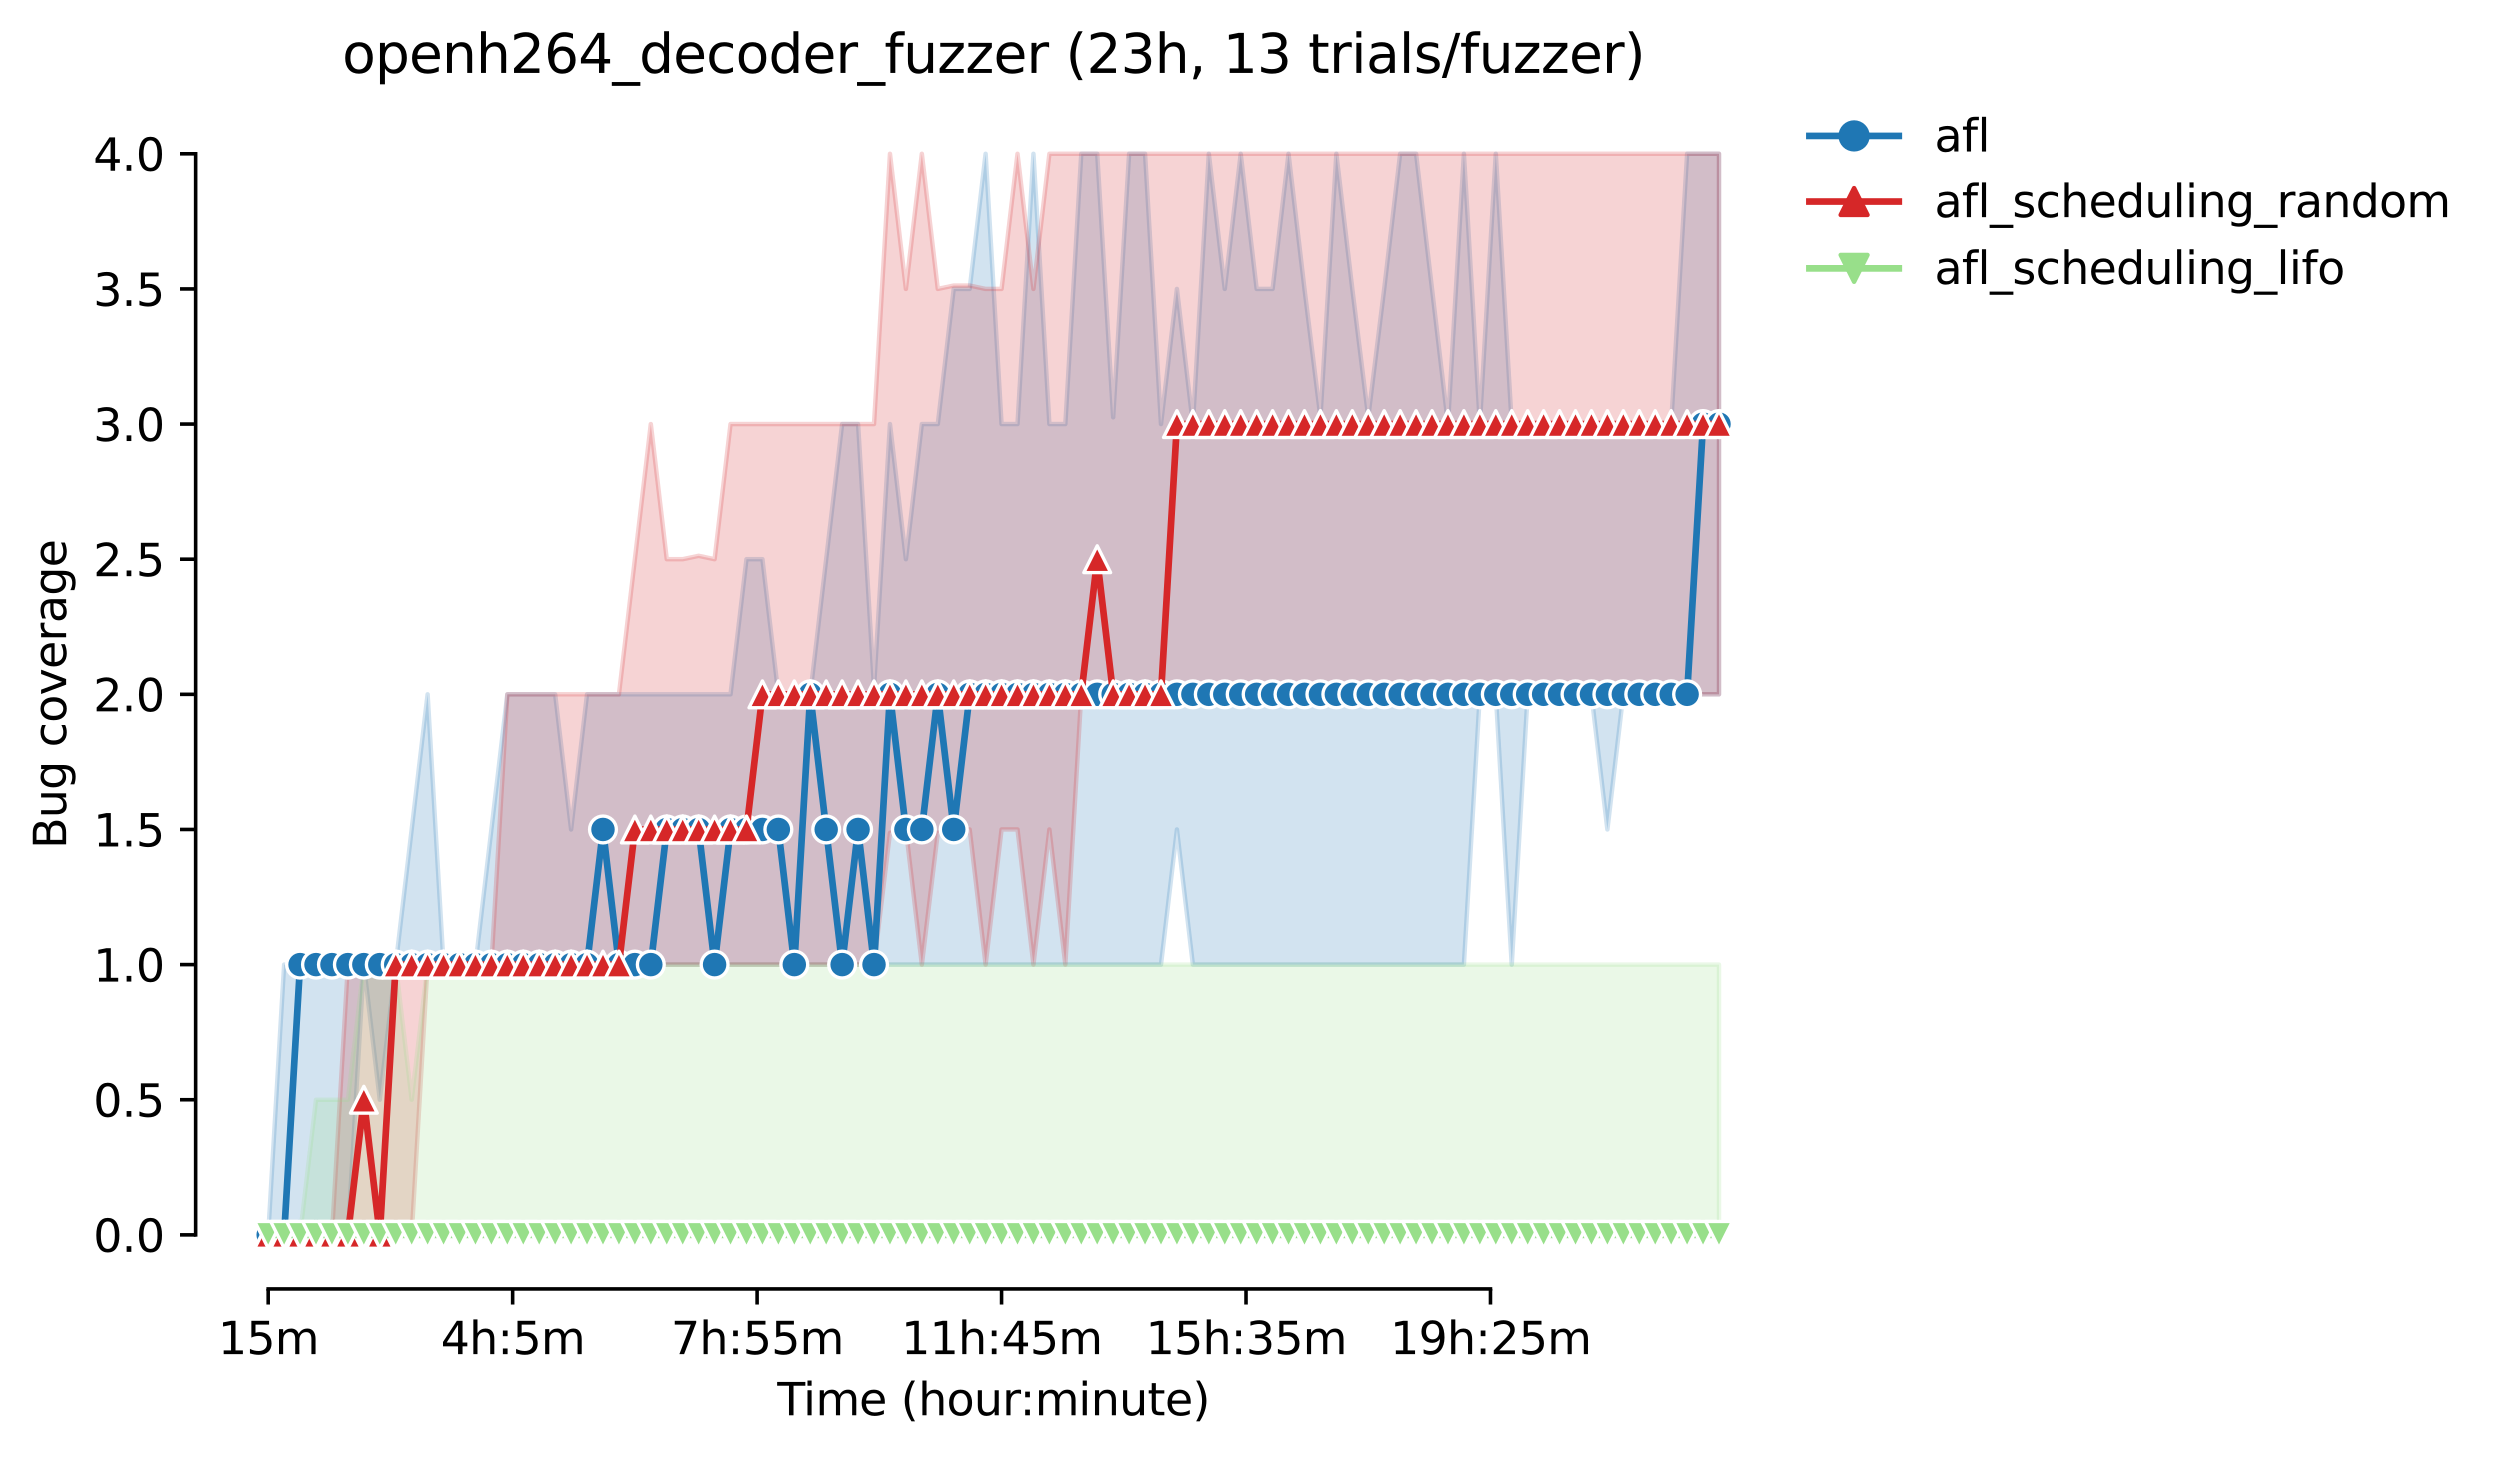 <?xml version="1.0" encoding="utf-8" standalone="no"?>
<!DOCTYPE svg PUBLIC "-//W3C//DTD SVG 1.1//EN"
  "http://www.w3.org/Graphics/SVG/1.1/DTD/svg11.dtd">
<svg height="325.986pt" version="1.1" viewBox="0 0 559.439 325.986" width="559.439pt" xmlns="http://www.w3.org/2000/svg" xmlns:xlink="http://www.w3.org/1999/xlink">
 <defs>
  <style type="text/css">*{stroke-linecap:butt;stroke-linejoin:round;}</style>
 </defs>
 <g id="figure_1">
  <g id="patch_1">
   <path d="M 0 325.986 
L 559.439 325.986 
L 559.439 0 
L 0 0 
z
" style="fill:#ffffff;"/>
  </g>
  <g id="axes_1">
   <g id="patch_2">
    <path d="M 43.781 288.43 
L 400.901 288.43 
L 400.901 22.318 
L 43.781 22.318 
z
" style="fill:#ffffff;"/>
   </g>
   <g id="PolyCollection_1">
    <defs>
     <path d="M 60.014 -49.652 
L 60.014 -49.652 
L 63.582 -49.652 
L 67.149 -49.652 
L 70.717 -49.652 
L 74.285 -49.652 
L 77.852 -49.652 
L 81.42 -110.132 
L 84.987 -79.892 
L 88.555 -110.132 
L 92.123 -110.132 
L 95.69 -110.132 
L 99.258 -110.132 
L 102.826 -110.132 
L 106.393 -110.132 
L 109.961 -110.132 
L 113.528 -110.132 
L 117.096 -110.132 
L 120.664 -110.132 
L 124.231 -110.132 
L 127.799 -110.132 
L 131.367 -110.132 
L 134.934 -110.132 
L 138.502 -110.132 
L 142.07 -110.132 
L 145.637 -110.132 
L 149.205 -110.132 
L 152.772 -110.132 
L 156.34 -110.132 
L 159.908 -110.132 
L 163.475 -110.132 
L 167.043 -110.132 
L 170.611 -110.132 
L 174.178 -110.132 
L 177.746 -110.132 
L 181.313 -110.132 
L 184.881 -110.132 
L 188.449 -110.132 
L 192.016 -110.132 
L 195.584 -110.132 
L 199.152 -110.132 
L 202.719 -110.132 
L 206.287 -110.132 
L 209.855 -110.132 
L 213.422 -110.132 
L 216.99 -110.132 
L 220.557 -110.132 
L 224.125 -110.132 
L 227.693 -110.132 
L 231.26 -110.132 
L 234.828 -110.132 
L 238.396 -110.132 
L 241.963 -110.132 
L 245.531 -110.132 
L 249.098 -110.132 
L 252.666 -110.132 
L 256.234 -110.132 
L 259.801 -110.132 
L 263.369 -140.372 
L 266.937 -110.132 
L 270.504 -110.132 
L 274.072 -110.132 
L 277.64 -110.132 
L 281.207 -110.132 
L 284.775 -110.132 
L 288.342 -110.132 
L 291.91 -110.132 
L 295.478 -110.132 
L 299.045 -110.132 
L 302.613 -110.132 
L 306.181 -110.132 
L 309.748 -110.132 
L 313.316 -110.132 
L 316.884 -110.132 
L 320.451 -110.132 
L 324.019 -110.132 
L 327.586 -110.132 
L 331.154 -170.612 
L 334.722 -170.612 
L 338.289 -110.132 
L 341.857 -170.612 
L 345.425 -170.612 
L 348.992 -170.612 
L 352.56 -170.612 
L 356.127 -170.612 
L 359.695 -140.372 
L 363.263 -170.612 
L 366.83 -170.612 
L 370.398 -170.612 
L 373.966 -170.612 
L 377.533 -170.612 
L 381.101 -170.612 
L 384.669 -170.612 
L 384.669 -291.572 
L 384.669 -291.572 
L 381.101 -291.572 
L 377.533 -291.572 
L 373.966 -231.092 
L 370.398 -231.092 
L 366.83 -231.092 
L 363.263 -231.092 
L 359.695 -231.092 
L 356.127 -231.092 
L 352.56 -231.092 
L 348.992 -231.092 
L 345.425 -231.092 
L 341.857 -231.092 
L 338.289 -231.092 
L 334.722 -291.572 
L 331.154 -231.092 
L 327.586 -291.572 
L 324.019 -231.092 
L 320.451 -261.332 
L 316.884 -291.572 
L 313.316 -291.572 
L 309.748 -261.332 
L 306.181 -232.604 
L 302.613 -261.332 
L 299.045 -291.572 
L 295.478 -232.604 
L 291.91 -261.332 
L 288.342 -291.572 
L 284.775 -261.332 
L 281.207 -261.332 
L 277.64 -291.572 
L 274.072 -261.332 
L 270.504 -291.572 
L 266.937 -231.092 
L 263.369 -261.332 
L 259.801 -231.092 
L 256.234 -291.572 
L 252.666 -291.572 
L 249.098 -232.604 
L 245.531 -291.572 
L 241.963 -291.572 
L 238.396 -231.092 
L 234.828 -231.092 
L 231.26 -291.572 
L 227.693 -231.092 
L 224.125 -231.092 
L 220.557 -291.572 
L 216.99 -261.332 
L 213.422 -261.332 
L 209.855 -231.092 
L 206.287 -231.092 
L 202.719 -200.852 
L 199.152 -231.092 
L 195.584 -172.124 
L 192.016 -231.092 
L 188.449 -231.092 
L 184.881 -200.852 
L 181.313 -170.612 
L 177.746 -170.612 
L 174.178 -170.612 
L 170.611 -200.852 
L 167.043 -200.852 
L 163.475 -170.612 
L 159.908 -170.612 
L 156.34 -170.612 
L 152.772 -170.612 
L 149.205 -170.612 
L 145.637 -170.612 
L 142.07 -170.612 
L 138.502 -170.612 
L 134.934 -170.612 
L 131.367 -170.612 
L 127.799 -140.372 
L 124.231 -170.612 
L 120.664 -170.612 
L 117.096 -170.612 
L 113.528 -170.612 
L 109.961 -140.372 
L 106.393 -110.132 
L 102.826 -110.132 
L 99.258 -110.132 
L 95.69 -170.612 
L 92.123 -140.372 
L 88.555 -110.132 
L 84.987 -110.132 
L 81.42 -110.132 
L 77.852 -110.132 
L 74.285 -110.132 
L 70.717 -110.132 
L 67.149 -110.132 
L 63.582 -110.132 
L 60.014 -49.652 
z
" id="m5a4c15691a" style="stroke:#1f77b4;stroke-opacity:0.2;"/>
    </defs>
    <g clip-path="url(#p95eac47fd0)">
     <use style="fill:#1f77b4;fill-opacity:0.2;stroke:#1f77b4;stroke-opacity:0.2;" x="0" xlink:href="#m5a4c15691a" y="325.986"/>
    </g>
   </g>
   <g id="PolyCollection_2">
    <defs>
     <path d="M 60.014 -49.652 
L 60.014 -49.652 
L 63.582 -49.652 
L 67.149 -49.652 
L 70.717 -49.652 
L 74.285 -49.652 
L 77.852 -49.652 
L 81.42 -49.652 
L 84.987 -49.652 
L 88.555 -49.652 
L 92.123 -49.652 
L 95.69 -110.132 
L 99.258 -110.132 
L 102.826 -110.132 
L 106.393 -110.132 
L 109.961 -110.132 
L 113.528 -110.132 
L 117.096 -110.132 
L 120.664 -110.132 
L 124.231 -110.132 
L 127.799 -110.132 
L 131.367 -110.132 
L 134.934 -110.132 
L 138.502 -110.132 
L 142.07 -110.132 
L 145.637 -110.132 
L 149.205 -110.132 
L 152.772 -110.132 
L 156.34 -110.132 
L 159.908 -110.132 
L 163.475 -110.132 
L 167.043 -110.132 
L 170.611 -110.132 
L 174.178 -110.132 
L 177.746 -110.132 
L 181.313 -110.132 
L 184.881 -110.132 
L 188.449 -110.132 
L 192.016 -110.132 
L 195.584 -110.132 
L 199.152 -139.616 
L 202.719 -140.372 
L 206.287 -110.132 
L 209.855 -139.616 
L 213.422 -140.372 
L 216.99 -140.372 
L 220.557 -110.132 
L 224.125 -140.372 
L 227.693 -140.372 
L 231.26 -110.132 
L 234.828 -140.372 
L 238.396 -110.132 
L 241.963 -170.612 
L 245.531 -170.612 
L 249.098 -170.612 
L 252.666 -170.612 
L 256.234 -170.612 
L 259.801 -170.612 
L 263.369 -170.612 
L 266.937 -170.612 
L 270.504 -170.612 
L 274.072 -170.612 
L 277.64 -170.612 
L 281.207 -170.612 
L 284.775 -170.612 
L 288.342 -170.612 
L 291.91 -170.612 
L 295.478 -170.612 
L 299.045 -170.612 
L 302.613 -170.612 
L 306.181 -170.612 
L 309.748 -170.612 
L 313.316 -170.612 
L 316.884 -170.612 
L 320.451 -170.612 
L 324.019 -170.612 
L 327.586 -170.612 
L 331.154 -170.612 
L 334.722 -170.612 
L 338.289 -170.612 
L 341.857 -170.612 
L 345.425 -170.612 
L 348.992 -170.612 
L 352.56 -170.612 
L 356.127 -170.612 
L 359.695 -170.612 
L 363.263 -170.612 
L 366.83 -170.612 
L 370.398 -170.612 
L 373.966 -170.612 
L 377.533 -170.612 
L 381.101 -170.612 
L 384.669 -170.612 
L 384.669 -291.572 
L 384.669 -291.572 
L 381.101 -291.572 
L 377.533 -291.572 
L 373.966 -291.572 
L 370.398 -291.572 
L 366.83 -291.572 
L 363.263 -291.572 
L 359.695 -291.572 
L 356.127 -291.572 
L 352.56 -291.572 
L 348.992 -291.572 
L 345.425 -291.572 
L 341.857 -291.572 
L 338.289 -291.572 
L 334.722 -291.572 
L 331.154 -291.572 
L 327.586 -291.572 
L 324.019 -291.572 
L 320.451 -291.572 
L 316.884 -291.572 
L 313.316 -291.572 
L 309.748 -291.572 
L 306.181 -291.572 
L 302.613 -291.572 
L 299.045 -291.572 
L 295.478 -291.572 
L 291.91 -291.572 
L 288.342 -291.572 
L 284.775 -291.572 
L 281.207 -291.572 
L 277.64 -291.572 
L 274.072 -291.572 
L 270.504 -291.572 
L 266.937 -291.572 
L 263.369 -291.572 
L 259.801 -291.572 
L 256.234 -291.572 
L 252.666 -291.572 
L 249.098 -291.572 
L 245.531 -291.572 
L 241.963 -291.572 
L 238.396 -291.572 
L 234.828 -291.572 
L 231.26 -261.332 
L 227.693 -291.572 
L 224.125 -261.332 
L 220.557 -261.332 
L 216.99 -262.088 
L 213.422 -262.088 
L 209.855 -261.332 
L 206.287 -291.572 
L 202.719 -261.332 
L 199.152 -291.572 
L 195.584 -231.092 
L 192.016 -231.092 
L 188.449 -231.092 
L 184.881 -231.092 
L 181.313 -231.092 
L 177.746 -231.092 
L 174.178 -231.092 
L 170.611 -231.092 
L 167.043 -231.092 
L 163.475 -231.092 
L 159.908 -200.852 
L 156.34 -201.608 
L 152.772 -200.852 
L 149.205 -200.852 
L 145.637 -231.092 
L 142.07 -200.852 
L 138.502 -170.612 
L 134.934 -170.612 
L 131.367 -170.612 
L 127.799 -170.612 
L 124.231 -170.612 
L 120.664 -170.612 
L 117.096 -170.612 
L 113.528 -170.612 
L 109.961 -110.132 
L 106.393 -110.132 
L 102.826 -110.132 
L 99.258 -110.132 
L 95.69 -110.132 
L 92.123 -110.132 
L 88.555 -110.132 
L 84.987 -110.132 
L 81.42 -110.132 
L 77.852 -110.132 
L 74.285 -49.652 
L 70.717 -49.652 
L 67.149 -49.652 
L 63.582 -49.652 
L 60.014 -49.652 
z
" id="madbd84d67b" style="stroke:#d62728;stroke-opacity:0.2;"/>
    </defs>
    <g clip-path="url(#p95eac47fd0)">
     <use style="fill:#d62728;fill-opacity:0.2;stroke:#d62728;stroke-opacity:0.2;" x="0" xlink:href="#madbd84d67b" y="325.986"/>
    </g>
   </g>
   <g id="PolyCollection_3">
    <defs>
     <path d="M 60.014 -49.652 
L 60.014 -49.652 
L 63.582 -49.652 
L 67.149 -49.652 
L 70.717 -49.652 
L 74.285 -49.652 
L 77.852 -49.652 
L 81.42 -49.652 
L 84.987 -49.652 
L 88.555 -49.652 
L 92.123 -49.652 
L 95.69 -49.652 
L 99.258 -49.652 
L 102.826 -49.652 
L 106.393 -49.652 
L 109.961 -49.652 
L 113.528 -49.652 
L 117.096 -49.652 
L 120.664 -49.652 
L 124.231 -49.652 
L 127.799 -49.652 
L 131.367 -49.652 
L 134.934 -49.652 
L 138.502 -49.652 
L 142.07 -49.652 
L 145.637 -49.652 
L 149.205 -49.652 
L 152.772 -49.652 
L 156.34 -49.652 
L 159.908 -49.652 
L 163.475 -49.652 
L 167.043 -49.652 
L 170.611 -49.652 
L 174.178 -49.652 
L 177.746 -49.652 
L 181.313 -49.652 
L 184.881 -49.652 
L 188.449 -49.652 
L 192.016 -49.652 
L 195.584 -49.652 
L 199.152 -49.652 
L 202.719 -49.652 
L 206.287 -49.652 
L 209.855 -49.652 
L 213.422 -49.652 
L 216.99 -49.652 
L 220.557 -49.652 
L 224.125 -49.652 
L 227.693 -49.652 
L 231.26 -49.652 
L 234.828 -49.652 
L 238.396 -49.652 
L 241.963 -49.652 
L 245.531 -49.652 
L 249.098 -49.652 
L 252.666 -49.652 
L 256.234 -49.652 
L 259.801 -49.652 
L 263.369 -49.652 
L 266.937 -49.652 
L 270.504 -49.652 
L 274.072 -49.652 
L 277.64 -49.652 
L 281.207 -49.652 
L 284.775 -49.652 
L 288.342 -49.652 
L 291.91 -49.652 
L 295.478 -49.652 
L 299.045 -49.652 
L 302.613 -49.652 
L 306.181 -49.652 
L 309.748 -49.652 
L 313.316 -49.652 
L 316.884 -49.652 
L 320.451 -49.652 
L 324.019 -49.652 
L 327.586 -49.652 
L 331.154 -49.652 
L 334.722 -49.652 
L 338.289 -49.652 
L 341.857 -49.652 
L 345.425 -49.652 
L 348.992 -49.652 
L 352.56 -49.652 
L 356.127 -49.652 
L 359.695 -49.652 
L 363.263 -49.652 
L 366.83 -49.652 
L 370.398 -49.652 
L 373.966 -49.652 
L 377.533 -49.652 
L 381.101 -49.652 
L 384.669 -49.652 
L 384.669 -110.132 
L 384.669 -110.132 
L 381.101 -110.132 
L 377.533 -110.132 
L 373.966 -110.132 
L 370.398 -110.132 
L 366.83 -110.132 
L 363.263 -110.132 
L 359.695 -110.132 
L 356.127 -110.132 
L 352.56 -110.132 
L 348.992 -110.132 
L 345.425 -110.132 
L 341.857 -110.132 
L 338.289 -110.132 
L 334.722 -110.132 
L 331.154 -110.132 
L 327.586 -110.132 
L 324.019 -110.132 
L 320.451 -110.132 
L 316.884 -110.132 
L 313.316 -110.132 
L 309.748 -110.132 
L 306.181 -110.132 
L 302.613 -110.132 
L 299.045 -110.132 
L 295.478 -110.132 
L 291.91 -110.132 
L 288.342 -110.132 
L 284.775 -110.132 
L 281.207 -110.132 
L 277.64 -110.132 
L 274.072 -110.132 
L 270.504 -110.132 
L 266.937 -110.132 
L 263.369 -110.132 
L 259.801 -110.132 
L 256.234 -110.132 
L 252.666 -110.132 
L 249.098 -110.132 
L 245.531 -110.132 
L 241.963 -110.132 
L 238.396 -110.132 
L 234.828 -110.132 
L 231.26 -110.132 
L 227.693 -110.132 
L 224.125 -110.132 
L 220.557 -110.132 
L 216.99 -110.132 
L 213.422 -110.132 
L 209.855 -110.132 
L 206.287 -110.132 
L 202.719 -110.132 
L 199.152 -110.132 
L 195.584 -110.132 
L 192.016 -110.132 
L 188.449 -110.132 
L 184.881 -110.132 
L 181.313 -110.132 
L 177.746 -110.132 
L 174.178 -110.132 
L 170.611 -110.132 
L 167.043 -110.132 
L 163.475 -110.132 
L 159.908 -110.132 
L 156.34 -110.132 
L 152.772 -110.132 
L 149.205 -110.132 
L 145.637 -110.132 
L 142.07 -110.132 
L 138.502 -110.132 
L 134.934 -110.132 
L 131.367 -110.132 
L 127.799 -110.132 
L 124.231 -110.132 
L 120.664 -110.132 
L 117.096 -110.132 
L 113.528 -110.132 
L 109.961 -110.132 
L 106.393 -110.132 
L 102.826 -110.132 
L 99.258 -110.132 
L 95.69 -110.132 
L 92.123 -79.892 
L 88.555 -110.132 
L 84.987 -110.132 
L 81.42 -110.132 
L 77.852 -79.892 
L 74.285 -79.892 
L 70.717 -79.892 
L 67.149 -49.652 
L 63.582 -49.652 
L 60.014 -49.652 
z
" id="m479d87effa" style="stroke:#98df8a;stroke-opacity:0.2;"/>
    </defs>
    <g clip-path="url(#p95eac47fd0)">
     <use style="fill:#98df8a;fill-opacity:0.2;stroke:#98df8a;stroke-opacity:0.2;" x="0" xlink:href="#m479d87effa" y="325.986"/>
    </g>
   </g>
   <g id="matplotlib.axis_1">
    <g id="xtick_1">
     <g id="line2d_1">
      <defs>
       <path d="M 0 0 
L 0 3.5 
" id="m3956208b52" style="stroke:#000000;stroke-width:0.8;"/>
      </defs>
      <g>
       <use style="stroke:#000000;stroke-width:0.8;" x="60.014" xlink:href="#m3956208b52" y="288.43"/>
      </g>
     </g>
     <g id="text_1">
      <!-- 15m -->
      <g transform="translate(48.781 303.029)scale(0.1 -0.1)">
       <defs>
        <path d="M 794 531 
L 1825 531 
L 1825 4091 
L 703 3866 
L 703 4441 
L 1819 4666 
L 2450 4666 
L 2450 531 
L 3481 531 
L 3481 0 
L 794 0 
L 794 531 
z
" id="DejaVuSans-31" transform="scale(0.016)"/>
        <path d="M 691 4666 
L 3169 4666 
L 3169 4134 
L 1269 4134 
L 1269 2991 
Q 1406 3038 1543 3061 
Q 1681 3084 1819 3084 
Q 2600 3084 3056 2656 
Q 3513 2228 3513 1497 
Q 3513 744 3044 326 
Q 2575 -91 1722 -91 
Q 1428 -91 1123 -41 
Q 819 9 494 109 
L 494 744 
Q 775 591 1075 516 
Q 1375 441 1709 441 
Q 2250 441 2565 725 
Q 2881 1009 2881 1497 
Q 2881 1984 2565 2268 
Q 2250 2553 1709 2553 
Q 1456 2553 1204 2497 
Q 953 2441 691 2322 
L 691 4666 
z
" id="DejaVuSans-35" transform="scale(0.016)"/>
        <path d="M 3328 2828 
Q 3544 3216 3844 3400 
Q 4144 3584 4550 3584 
Q 5097 3584 5394 3201 
Q 5691 2819 5691 2113 
L 5691 0 
L 5113 0 
L 5113 2094 
Q 5113 2597 4934 2840 
Q 4756 3084 4391 3084 
Q 3944 3084 3684 2787 
Q 3425 2491 3425 1978 
L 3425 0 
L 2847 0 
L 2847 2094 
Q 2847 2600 2669 2842 
Q 2491 3084 2119 3084 
Q 1678 3084 1418 2786 
Q 1159 2488 1159 1978 
L 1159 0 
L 581 0 
L 581 3500 
L 1159 3500 
L 1159 2956 
Q 1356 3278 1631 3431 
Q 1906 3584 2284 3584 
Q 2666 3584 2933 3390 
Q 3200 3197 3328 2828 
z
" id="DejaVuSans-6d" transform="scale(0.016)"/>
       </defs>
       <use xlink:href="#DejaVuSans-31"/>
       <use x="63.623" xlink:href="#DejaVuSans-35"/>
       <use x="127.246" xlink:href="#DejaVuSans-6d"/>
      </g>
     </g>
    </g>
    <g id="xtick_2">
     <g id="line2d_2">
      <g>
       <use style="stroke:#000000;stroke-width:0.8;" x="114.718" xlink:href="#m3956208b52" y="288.43"/>
      </g>
     </g>
     <g id="text_2">
      <!-- 4h:5m -->
      <g transform="translate(98.632 303.029)scale(0.1 -0.1)">
       <defs>
        <path d="M 2419 4116 
L 825 1625 
L 2419 1625 
L 2419 4116 
z
M 2253 4666 
L 3047 4666 
L 3047 1625 
L 3713 1625 
L 3713 1100 
L 3047 1100 
L 3047 0 
L 2419 0 
L 2419 1100 
L 313 1100 
L 313 1709 
L 2253 4666 
z
" id="DejaVuSans-34" transform="scale(0.016)"/>
        <path d="M 3513 2113 
L 3513 0 
L 2938 0 
L 2938 2094 
Q 2938 2591 2744 2837 
Q 2550 3084 2163 3084 
Q 1697 3084 1428 2787 
Q 1159 2491 1159 1978 
L 1159 0 
L 581 0 
L 581 4863 
L 1159 4863 
L 1159 2956 
Q 1366 3272 1645 3428 
Q 1925 3584 2291 3584 
Q 2894 3584 3203 3211 
Q 3513 2838 3513 2113 
z
" id="DejaVuSans-68" transform="scale(0.016)"/>
        <path d="M 750 794 
L 1409 794 
L 1409 0 
L 750 0 
L 750 794 
z
M 750 3309 
L 1409 3309 
L 1409 2516 
L 750 2516 
L 750 3309 
z
" id="DejaVuSans-3a" transform="scale(0.016)"/>
       </defs>
       <use xlink:href="#DejaVuSans-34"/>
       <use x="63.623" xlink:href="#DejaVuSans-68"/>
       <use x="127.002" xlink:href="#DejaVuSans-3a"/>
       <use x="160.693" xlink:href="#DejaVuSans-35"/>
       <use x="224.316" xlink:href="#DejaVuSans-6d"/>
      </g>
     </g>
    </g>
    <g id="xtick_3">
     <g id="line2d_3">
      <g>
       <use style="stroke:#000000;stroke-width:0.8;" x="169.421" xlink:href="#m3956208b52" y="288.43"/>
      </g>
     </g>
     <g id="text_3">
      <!-- 7h:55m -->
      <g transform="translate(150.154 303.029)scale(0.1 -0.1)">
       <defs>
        <path d="M 525 4666 
L 3525 4666 
L 3525 4397 
L 1831 0 
L 1172 0 
L 2766 4134 
L 525 4134 
L 525 4666 
z
" id="DejaVuSans-37" transform="scale(0.016)"/>
       </defs>
       <use xlink:href="#DejaVuSans-37"/>
       <use x="63.623" xlink:href="#DejaVuSans-68"/>
       <use x="127.002" xlink:href="#DejaVuSans-3a"/>
       <use x="160.693" xlink:href="#DejaVuSans-35"/>
       <use x="224.316" xlink:href="#DejaVuSans-35"/>
       <use x="287.939" xlink:href="#DejaVuSans-6d"/>
      </g>
     </g>
    </g>
    <g id="xtick_4">
     <g id="line2d_4">
      <g>
       <use style="stroke:#000000;stroke-width:0.8;" x="224.125" xlink:href="#m3956208b52" y="288.43"/>
      </g>
     </g>
     <g id="text_4">
      <!-- 11h:45m -->
      <g transform="translate(201.677 303.029)scale(0.1 -0.1)">
       <use xlink:href="#DejaVuSans-31"/>
       <use x="63.623" xlink:href="#DejaVuSans-31"/>
       <use x="127.246" xlink:href="#DejaVuSans-68"/>
       <use x="190.625" xlink:href="#DejaVuSans-3a"/>
       <use x="224.316" xlink:href="#DejaVuSans-34"/>
       <use x="287.939" xlink:href="#DejaVuSans-35"/>
       <use x="351.562" xlink:href="#DejaVuSans-6d"/>
      </g>
     </g>
    </g>
    <g id="xtick_5">
     <g id="line2d_5">
      <g>
       <use style="stroke:#000000;stroke-width:0.8;" x="278.829" xlink:href="#m3956208b52" y="288.43"/>
      </g>
     </g>
     <g id="text_5">
      <!-- 15h:35m -->
      <g transform="translate(256.38 303.029)scale(0.1 -0.1)">
       <defs>
        <path d="M 2597 2516 
Q 3050 2419 3304 2112 
Q 3559 1806 3559 1356 
Q 3559 666 3084 287 
Q 2609 -91 1734 -91 
Q 1441 -91 1130 -33 
Q 819 25 488 141 
L 488 750 
Q 750 597 1062 519 
Q 1375 441 1716 441 
Q 2309 441 2620 675 
Q 2931 909 2931 1356 
Q 2931 1769 2642 2001 
Q 2353 2234 1838 2234 
L 1294 2234 
L 1294 2753 
L 1863 2753 
Q 2328 2753 2575 2939 
Q 2822 3125 2822 3475 
Q 2822 3834 2567 4026 
Q 2313 4219 1838 4219 
Q 1578 4219 1281 4162 
Q 984 4106 628 3988 
L 628 4550 
Q 988 4650 1302 4700 
Q 1616 4750 1894 4750 
Q 2613 4750 3031 4423 
Q 3450 4097 3450 3541 
Q 3450 3153 3228 2886 
Q 3006 2619 2597 2516 
z
" id="DejaVuSans-33" transform="scale(0.016)"/>
       </defs>
       <use xlink:href="#DejaVuSans-31"/>
       <use x="63.623" xlink:href="#DejaVuSans-35"/>
       <use x="127.246" xlink:href="#DejaVuSans-68"/>
       <use x="190.625" xlink:href="#DejaVuSans-3a"/>
       <use x="224.316" xlink:href="#DejaVuSans-33"/>
       <use x="287.939" xlink:href="#DejaVuSans-35"/>
       <use x="351.562" xlink:href="#DejaVuSans-6d"/>
      </g>
     </g>
    </g>
    <g id="xtick_6">
     <g id="line2d_6">
      <g>
       <use style="stroke:#000000;stroke-width:0.8;" x="333.532" xlink:href="#m3956208b52" y="288.43"/>
      </g>
     </g>
     <g id="text_6">
      <!-- 19h:25m -->
      <g transform="translate(311.084 303.029)scale(0.1 -0.1)">
       <defs>
        <path d="M 703 97 
L 703 672 
Q 941 559 1184 500 
Q 1428 441 1663 441 
Q 2288 441 2617 861 
Q 2947 1281 2994 2138 
Q 2813 1869 2534 1725 
Q 2256 1581 1919 1581 
Q 1219 1581 811 2004 
Q 403 2428 403 3163 
Q 403 3881 828 4315 
Q 1253 4750 1959 4750 
Q 2769 4750 3195 4129 
Q 3622 3509 3622 2328 
Q 3622 1225 3098 567 
Q 2575 -91 1691 -91 
Q 1453 -91 1209 -44 
Q 966 3 703 97 
z
M 1959 2075 
Q 2384 2075 2632 2365 
Q 2881 2656 2881 3163 
Q 2881 3666 2632 3958 
Q 2384 4250 1959 4250 
Q 1534 4250 1286 3958 
Q 1038 3666 1038 3163 
Q 1038 2656 1286 2365 
Q 1534 2075 1959 2075 
z
" id="DejaVuSans-39" transform="scale(0.016)"/>
        <path d="M 1228 531 
L 3431 531 
L 3431 0 
L 469 0 
L 469 531 
Q 828 903 1448 1529 
Q 2069 2156 2228 2338 
Q 2531 2678 2651 2914 
Q 2772 3150 2772 3378 
Q 2772 3750 2511 3984 
Q 2250 4219 1831 4219 
Q 1534 4219 1204 4116 
Q 875 4013 500 3803 
L 500 4441 
Q 881 4594 1212 4672 
Q 1544 4750 1819 4750 
Q 2544 4750 2975 4387 
Q 3406 4025 3406 3419 
Q 3406 3131 3298 2873 
Q 3191 2616 2906 2266 
Q 2828 2175 2409 1742 
Q 1991 1309 1228 531 
z
" id="DejaVuSans-32" transform="scale(0.016)"/>
       </defs>
       <use xlink:href="#DejaVuSans-31"/>
       <use x="63.623" xlink:href="#DejaVuSans-39"/>
       <use x="127.246" xlink:href="#DejaVuSans-68"/>
       <use x="190.625" xlink:href="#DejaVuSans-3a"/>
       <use x="224.316" xlink:href="#DejaVuSans-32"/>
       <use x="287.939" xlink:href="#DejaVuSans-35"/>
       <use x="351.562" xlink:href="#DejaVuSans-6d"/>
      </g>
     </g>
    </g>
    <g id="text_7">
     <!-- Time (hour:minute) -->
     <g transform="translate(173.934 316.707)scale(0.1 -0.1)">
      <defs>
       <path d="M -19 4666 
L 3928 4666 
L 3928 4134 
L 2272 4134 
L 2272 0 
L 1638 0 
L 1638 4134 
L -19 4134 
L -19 4666 
z
" id="DejaVuSans-54" transform="scale(0.016)"/>
       <path d="M 603 3500 
L 1178 3500 
L 1178 0 
L 603 0 
L 603 3500 
z
M 603 4863 
L 1178 4863 
L 1178 4134 
L 603 4134 
L 603 4863 
z
" id="DejaVuSans-69" transform="scale(0.016)"/>
       <path d="M 3597 1894 
L 3597 1613 
L 953 1613 
Q 991 1019 1311 708 
Q 1631 397 2203 397 
Q 2534 397 2845 478 
Q 3156 559 3463 722 
L 3463 178 
Q 3153 47 2828 -22 
Q 2503 -91 2169 -91 
Q 1331 -91 842 396 
Q 353 884 353 1716 
Q 353 2575 817 3079 
Q 1281 3584 2069 3584 
Q 2775 3584 3186 3129 
Q 3597 2675 3597 1894 
z
M 3022 2063 
Q 3016 2534 2758 2815 
Q 2500 3097 2075 3097 
Q 1594 3097 1305 2825 
Q 1016 2553 972 2059 
L 3022 2063 
z
" id="DejaVuSans-65" transform="scale(0.016)"/>
       <path id="DejaVuSans-20" transform="scale(0.016)"/>
       <path d="M 1984 4856 
Q 1566 4138 1362 3434 
Q 1159 2731 1159 2009 
Q 1159 1288 1364 580 
Q 1569 -128 1984 -844 
L 1484 -844 
Q 1016 -109 783 600 
Q 550 1309 550 2009 
Q 550 2706 781 3412 
Q 1013 4119 1484 4856 
L 1984 4856 
z
" id="DejaVuSans-28" transform="scale(0.016)"/>
       <path d="M 1959 3097 
Q 1497 3097 1228 2736 
Q 959 2375 959 1747 
Q 959 1119 1226 758 
Q 1494 397 1959 397 
Q 2419 397 2687 759 
Q 2956 1122 2956 1747 
Q 2956 2369 2687 2733 
Q 2419 3097 1959 3097 
z
M 1959 3584 
Q 2709 3584 3137 3096 
Q 3566 2609 3566 1747 
Q 3566 888 3137 398 
Q 2709 -91 1959 -91 
Q 1206 -91 779 398 
Q 353 888 353 1747 
Q 353 2609 779 3096 
Q 1206 3584 1959 3584 
z
" id="DejaVuSans-6f" transform="scale(0.016)"/>
       <path d="M 544 1381 
L 544 3500 
L 1119 3500 
L 1119 1403 
Q 1119 906 1312 657 
Q 1506 409 1894 409 
Q 2359 409 2629 706 
Q 2900 1003 2900 1516 
L 2900 3500 
L 3475 3500 
L 3475 0 
L 2900 0 
L 2900 538 
Q 2691 219 2414 64 
Q 2138 -91 1772 -91 
Q 1169 -91 856 284 
Q 544 659 544 1381 
z
M 1991 3584 
L 1991 3584 
z
" id="DejaVuSans-75" transform="scale(0.016)"/>
       <path d="M 2631 2963 
Q 2534 3019 2420 3045 
Q 2306 3072 2169 3072 
Q 1681 3072 1420 2755 
Q 1159 2438 1159 1844 
L 1159 0 
L 581 0 
L 581 3500 
L 1159 3500 
L 1159 2956 
Q 1341 3275 1631 3429 
Q 1922 3584 2338 3584 
Q 2397 3584 2469 3576 
Q 2541 3569 2628 3553 
L 2631 2963 
z
" id="DejaVuSans-72" transform="scale(0.016)"/>
       <path d="M 3513 2113 
L 3513 0 
L 2938 0 
L 2938 2094 
Q 2938 2591 2744 2837 
Q 2550 3084 2163 3084 
Q 1697 3084 1428 2787 
Q 1159 2491 1159 1978 
L 1159 0 
L 581 0 
L 581 3500 
L 1159 3500 
L 1159 2956 
Q 1366 3272 1645 3428 
Q 1925 3584 2291 3584 
Q 2894 3584 3203 3211 
Q 3513 2838 3513 2113 
z
" id="DejaVuSans-6e" transform="scale(0.016)"/>
       <path d="M 1172 4494 
L 1172 3500 
L 2356 3500 
L 2356 3053 
L 1172 3053 
L 1172 1153 
Q 1172 725 1289 603 
Q 1406 481 1766 481 
L 2356 481 
L 2356 0 
L 1766 0 
Q 1100 0 847 248 
Q 594 497 594 1153 
L 594 3053 
L 172 3053 
L 172 3500 
L 594 3500 
L 594 4494 
L 1172 4494 
z
" id="DejaVuSans-74" transform="scale(0.016)"/>
       <path d="M 513 4856 
L 1013 4856 
Q 1481 4119 1714 3412 
Q 1947 2706 1947 2009 
Q 1947 1309 1714 600 
Q 1481 -109 1013 -844 
L 513 -844 
Q 928 -128 1133 580 
Q 1338 1288 1338 2009 
Q 1338 2731 1133 3434 
Q 928 4138 513 4856 
z
" id="DejaVuSans-29" transform="scale(0.016)"/>
      </defs>
      <use xlink:href="#DejaVuSans-54"/>
      <use x="57.959" xlink:href="#DejaVuSans-69"/>
      <use x="85.742" xlink:href="#DejaVuSans-6d"/>
      <use x="183.154" xlink:href="#DejaVuSans-65"/>
      <use x="244.678" xlink:href="#DejaVuSans-20"/>
      <use x="276.465" xlink:href="#DejaVuSans-28"/>
      <use x="315.479" xlink:href="#DejaVuSans-68"/>
      <use x="378.857" xlink:href="#DejaVuSans-6f"/>
      <use x="440.039" xlink:href="#DejaVuSans-75"/>
      <use x="503.418" xlink:href="#DejaVuSans-72"/>
      <use x="542.781" xlink:href="#DejaVuSans-3a"/>
      <use x="576.473" xlink:href="#DejaVuSans-6d"/>
      <use x="673.885" xlink:href="#DejaVuSans-69"/>
      <use x="701.668" xlink:href="#DejaVuSans-6e"/>
      <use x="765.047" xlink:href="#DejaVuSans-75"/>
      <use x="828.426" xlink:href="#DejaVuSans-74"/>
      <use x="867.635" xlink:href="#DejaVuSans-65"/>
      <use x="929.158" xlink:href="#DejaVuSans-29"/>
     </g>
    </g>
   </g>
   <g id="matplotlib.axis_2">
    <g id="ytick_1">
     <g id="line2d_7">
      <defs>
       <path d="M 0 0 
L -3.5 0 
" id="m872a79a606" style="stroke:#000000;stroke-width:0.8;"/>
      </defs>
      <g>
       <use style="stroke:#000000;stroke-width:0.8;" x="43.781" xlink:href="#m872a79a606" y="276.334"/>
      </g>
     </g>
     <g id="text_8">
      <!-- 0.0 -->
      <g transform="translate(20.878 280.133)scale(0.1 -0.1)">
       <defs>
        <path d="M 2034 4250 
Q 1547 4250 1301 3770 
Q 1056 3291 1056 2328 
Q 1056 1369 1301 889 
Q 1547 409 2034 409 
Q 2525 409 2770 889 
Q 3016 1369 3016 2328 
Q 3016 3291 2770 3770 
Q 2525 4250 2034 4250 
z
M 2034 4750 
Q 2819 4750 3233 4129 
Q 3647 3509 3647 2328 
Q 3647 1150 3233 529 
Q 2819 -91 2034 -91 
Q 1250 -91 836 529 
Q 422 1150 422 2328 
Q 422 3509 836 4129 
Q 1250 4750 2034 4750 
z
" id="DejaVuSans-30" transform="scale(0.016)"/>
        <path d="M 684 794 
L 1344 794 
L 1344 0 
L 684 0 
L 684 794 
z
" id="DejaVuSans-2e" transform="scale(0.016)"/>
       </defs>
       <use xlink:href="#DejaVuSans-30"/>
       <use x="63.623" xlink:href="#DejaVuSans-2e"/>
       <use x="95.41" xlink:href="#DejaVuSans-30"/>
      </g>
     </g>
    </g>
    <g id="ytick_2">
     <g id="line2d_8">
      <g>
       <use style="stroke:#000000;stroke-width:0.8;" x="43.781" xlink:href="#m872a79a606" y="246.094"/>
      </g>
     </g>
     <g id="text_9">
      <!-- 0.5 -->
      <g transform="translate(20.878 249.893)scale(0.1 -0.1)">
       <use xlink:href="#DejaVuSans-30"/>
       <use x="63.623" xlink:href="#DejaVuSans-2e"/>
       <use x="95.41" xlink:href="#DejaVuSans-35"/>
      </g>
     </g>
    </g>
    <g id="ytick_3">
     <g id="line2d_9">
      <g>
       <use style="stroke:#000000;stroke-width:0.8;" x="43.781" xlink:href="#m872a79a606" y="215.854"/>
      </g>
     </g>
     <g id="text_10">
      <!-- 1.0 -->
      <g transform="translate(20.878 219.653)scale(0.1 -0.1)">
       <use xlink:href="#DejaVuSans-31"/>
       <use x="63.623" xlink:href="#DejaVuSans-2e"/>
       <use x="95.41" xlink:href="#DejaVuSans-30"/>
      </g>
     </g>
    </g>
    <g id="ytick_4">
     <g id="line2d_10">
      <g>
       <use style="stroke:#000000;stroke-width:0.8;" x="43.781" xlink:href="#m872a79a606" y="185.614"/>
      </g>
     </g>
     <g id="text_11">
      <!-- 1.5 -->
      <g transform="translate(20.878 189.413)scale(0.1 -0.1)">
       <use xlink:href="#DejaVuSans-31"/>
       <use x="63.623" xlink:href="#DejaVuSans-2e"/>
       <use x="95.41" xlink:href="#DejaVuSans-35"/>
      </g>
     </g>
    </g>
    <g id="ytick_5">
     <g id="line2d_11">
      <g>
       <use style="stroke:#000000;stroke-width:0.8;" x="43.781" xlink:href="#m872a79a606" y="155.374"/>
      </g>
     </g>
     <g id="text_12">
      <!-- 2.0 -->
      <g transform="translate(20.878 159.173)scale(0.1 -0.1)">
       <use xlink:href="#DejaVuSans-32"/>
       <use x="63.623" xlink:href="#DejaVuSans-2e"/>
       <use x="95.41" xlink:href="#DejaVuSans-30"/>
      </g>
     </g>
    </g>
    <g id="ytick_6">
     <g id="line2d_12">
      <g>
       <use style="stroke:#000000;stroke-width:0.8;" x="43.781" xlink:href="#m872a79a606" y="125.134"/>
      </g>
     </g>
     <g id="text_13">
      <!-- 2.5 -->
      <g transform="translate(20.878 128.933)scale(0.1 -0.1)">
       <use xlink:href="#DejaVuSans-32"/>
       <use x="63.623" xlink:href="#DejaVuSans-2e"/>
       <use x="95.41" xlink:href="#DejaVuSans-35"/>
      </g>
     </g>
    </g>
    <g id="ytick_7">
     <g id="line2d_13">
      <g>
       <use style="stroke:#000000;stroke-width:0.8;" x="43.781" xlink:href="#m872a79a606" y="94.894"/>
      </g>
     </g>
     <g id="text_14">
      <!-- 3.0 -->
      <g transform="translate(20.878 98.693)scale(0.1 -0.1)">
       <use xlink:href="#DejaVuSans-33"/>
       <use x="63.623" xlink:href="#DejaVuSans-2e"/>
       <use x="95.41" xlink:href="#DejaVuSans-30"/>
      </g>
     </g>
    </g>
    <g id="ytick_8">
     <g id="line2d_14">
      <g>
       <use style="stroke:#000000;stroke-width:0.8;" x="43.781" xlink:href="#m872a79a606" y="64.654"/>
      </g>
     </g>
     <g id="text_15">
      <!-- 3.5 -->
      <g transform="translate(20.878 68.453)scale(0.1 -0.1)">
       <use xlink:href="#DejaVuSans-33"/>
       <use x="63.623" xlink:href="#DejaVuSans-2e"/>
       <use x="95.41" xlink:href="#DejaVuSans-35"/>
      </g>
     </g>
    </g>
    <g id="ytick_9">
     <g id="line2d_15">
      <g>
       <use style="stroke:#000000;stroke-width:0.8;" x="43.781" xlink:href="#m872a79a606" y="34.414"/>
      </g>
     </g>
     <g id="text_16">
      <!-- 4.0 -->
      <g transform="translate(20.878 38.213)scale(0.1 -0.1)">
       <use xlink:href="#DejaVuSans-34"/>
       <use x="63.623" xlink:href="#DejaVuSans-2e"/>
       <use x="95.41" xlink:href="#DejaVuSans-30"/>
      </g>
     </g>
    </g>
    <g id="text_17">
     <!-- Bug coverage -->
     <g transform="translate(14.798 189.951)rotate(-90)scale(0.1 -0.1)">
      <defs>
       <path d="M 1259 2228 
L 1259 519 
L 2272 519 
Q 2781 519 3026 730 
Q 3272 941 3272 1375 
Q 3272 1813 3026 2020 
Q 2781 2228 2272 2228 
L 1259 2228 
z
M 1259 4147 
L 1259 2741 
L 2194 2741 
Q 2656 2741 2882 2914 
Q 3109 3088 3109 3444 
Q 3109 3797 2882 3972 
Q 2656 4147 2194 4147 
L 1259 4147 
z
M 628 4666 
L 2241 4666 
Q 2963 4666 3353 4366 
Q 3744 4066 3744 3513 
Q 3744 3084 3544 2831 
Q 3344 2578 2956 2516 
Q 3422 2416 3680 2098 
Q 3938 1781 3938 1306 
Q 3938 681 3513 340 
Q 3088 0 2303 0 
L 628 0 
L 628 4666 
z
" id="DejaVuSans-42" transform="scale(0.016)"/>
       <path d="M 2906 1791 
Q 2906 2416 2648 2759 
Q 2391 3103 1925 3103 
Q 1463 3103 1205 2759 
Q 947 2416 947 1791 
Q 947 1169 1205 825 
Q 1463 481 1925 481 
Q 2391 481 2648 825 
Q 2906 1169 2906 1791 
z
M 3481 434 
Q 3481 -459 3084 -895 
Q 2688 -1331 1869 -1331 
Q 1566 -1331 1297 -1286 
Q 1028 -1241 775 -1147 
L 775 -588 
Q 1028 -725 1275 -790 
Q 1522 -856 1778 -856 
Q 2344 -856 2625 -561 
Q 2906 -266 2906 331 
L 2906 616 
Q 2728 306 2450 153 
Q 2172 0 1784 0 
Q 1141 0 747 490 
Q 353 981 353 1791 
Q 353 2603 747 3093 
Q 1141 3584 1784 3584 
Q 2172 3584 2450 3431 
Q 2728 3278 2906 2969 
L 2906 3500 
L 3481 3500 
L 3481 434 
z
" id="DejaVuSans-67" transform="scale(0.016)"/>
       <path d="M 3122 3366 
L 3122 2828 
Q 2878 2963 2633 3030 
Q 2388 3097 2138 3097 
Q 1578 3097 1268 2742 
Q 959 2388 959 1747 
Q 959 1106 1268 751 
Q 1578 397 2138 397 
Q 2388 397 2633 464 
Q 2878 531 3122 666 
L 3122 134 
Q 2881 22 2623 -34 
Q 2366 -91 2075 -91 
Q 1284 -91 818 406 
Q 353 903 353 1747 
Q 353 2603 823 3093 
Q 1294 3584 2113 3584 
Q 2378 3584 2631 3529 
Q 2884 3475 3122 3366 
z
" id="DejaVuSans-63" transform="scale(0.016)"/>
       <path d="M 191 3500 
L 800 3500 
L 1894 563 
L 2988 3500 
L 3597 3500 
L 2284 0 
L 1503 0 
L 191 3500 
z
" id="DejaVuSans-76" transform="scale(0.016)"/>
       <path d="M 2194 1759 
Q 1497 1759 1228 1600 
Q 959 1441 959 1056 
Q 959 750 1161 570 
Q 1363 391 1709 391 
Q 2188 391 2477 730 
Q 2766 1069 2766 1631 
L 2766 1759 
L 2194 1759 
z
M 3341 1997 
L 3341 0 
L 2766 0 
L 2766 531 
Q 2569 213 2275 61 
Q 1981 -91 1556 -91 
Q 1019 -91 701 211 
Q 384 513 384 1019 
Q 384 1609 779 1909 
Q 1175 2209 1959 2209 
L 2766 2209 
L 2766 2266 
Q 2766 2663 2505 2880 
Q 2244 3097 1772 3097 
Q 1472 3097 1187 3025 
Q 903 2953 641 2809 
L 641 3341 
Q 956 3463 1253 3523 
Q 1550 3584 1831 3584 
Q 2591 3584 2966 3190 
Q 3341 2797 3341 1997 
z
" id="DejaVuSans-61" transform="scale(0.016)"/>
      </defs>
      <use xlink:href="#DejaVuSans-42"/>
      <use x="68.604" xlink:href="#DejaVuSans-75"/>
      <use x="131.982" xlink:href="#DejaVuSans-67"/>
      <use x="195.459" xlink:href="#DejaVuSans-20"/>
      <use x="227.246" xlink:href="#DejaVuSans-63"/>
      <use x="282.227" xlink:href="#DejaVuSans-6f"/>
      <use x="343.408" xlink:href="#DejaVuSans-76"/>
      <use x="402.588" xlink:href="#DejaVuSans-65"/>
      <use x="464.111" xlink:href="#DejaVuSans-72"/>
      <use x="505.225" xlink:href="#DejaVuSans-61"/>
      <use x="566.504" xlink:href="#DejaVuSans-67"/>
      <use x="629.98" xlink:href="#DejaVuSans-65"/>
     </g>
    </g>
   </g>
   <g id="line2d_16">
    <path clip-path="url(#p95eac47fd0)" d="M 60.014 276.334 
L 63.582 276.334 
L 67.149 215.854 
L 70.717 215.854 
L 74.285 215.854 
L 77.852 215.854 
L 81.42 215.854 
L 84.987 215.854 
L 88.555 215.854 
L 92.123 215.854 
L 95.69 215.854 
L 99.258 215.854 
L 102.826 215.854 
L 106.393 215.854 
L 109.961 215.854 
L 113.528 215.854 
L 117.096 215.854 
L 120.664 215.854 
L 124.231 215.854 
L 127.799 215.854 
L 131.367 215.854 
L 134.934 185.614 
L 138.502 215.854 
L 142.07 215.854 
L 145.637 215.854 
L 149.205 185.614 
L 152.772 185.614 
L 156.34 185.614 
L 159.908 215.854 
L 163.475 185.614 
L 167.043 185.614 
L 170.611 185.614 
L 174.178 185.614 
L 177.746 215.854 
L 181.313 155.374 
L 184.881 185.614 
L 188.449 215.854 
L 192.016 185.614 
L 195.584 215.854 
L 199.152 155.374 
L 202.719 185.614 
L 206.287 185.614 
L 209.855 155.374 
L 213.422 185.614 
L 216.99 155.374 
L 220.557 155.374 
L 224.125 155.374 
L 227.693 155.374 
L 231.26 155.374 
L 234.828 155.374 
L 238.396 155.374 
L 241.963 155.374 
L 245.531 155.374 
L 249.098 155.374 
L 252.666 155.374 
L 256.234 155.374 
L 259.801 155.374 
L 263.369 155.374 
L 266.937 155.374 
L 270.504 155.374 
L 274.072 155.374 
L 277.64 155.374 
L 281.207 155.374 
L 284.775 155.374 
L 288.342 155.374 
L 291.91 155.374 
L 295.478 155.374 
L 299.045 155.374 
L 302.613 155.374 
L 306.181 155.374 
L 309.748 155.374 
L 313.316 155.374 
L 316.884 155.374 
L 320.451 155.374 
L 324.019 155.374 
L 327.586 155.374 
L 331.154 155.374 
L 334.722 155.374 
L 338.289 155.374 
L 341.857 155.374 
L 345.425 155.374 
L 348.992 155.374 
L 352.56 155.374 
L 356.127 155.374 
L 359.695 155.374 
L 363.263 155.374 
L 366.83 155.374 
L 370.398 155.374 
L 373.966 155.374 
L 377.533 155.374 
L 381.101 94.894 
L 384.669 94.894 
" style="fill:none;stroke:#1f77b4;stroke-linecap:square;stroke-width:1.5;"/>
    <defs>
     <path d="M 0 3 
C 0.796 3 1.559 2.684 2.121 2.121 
C 2.684 1.559 3 0.796 3 0 
C 3 -0.796 2.684 -1.559 2.121 -2.121 
C 1.559 -2.684 0.796 -3 0 -3 
C -0.796 -3 -1.559 -2.684 -2.121 -2.121 
C -2.684 -1.559 -3 -0.796 -3 0 
C -3 0.796 -2.684 1.559 -2.121 2.121 
C -1.559 2.684 -0.796 3 0 3 
z
" id="mc2ec4b8cf5" style="stroke:#ffffff;stroke-width:0.75;"/>
    </defs>
    <g clip-path="url(#p95eac47fd0)">
     <use style="fill:#1f77b4;stroke:#ffffff;stroke-width:0.75;" x="60.014" xlink:href="#mc2ec4b8cf5" y="276.334"/>
     <use style="fill:#1f77b4;stroke:#ffffff;stroke-width:0.75;" x="63.582" xlink:href="#mc2ec4b8cf5" y="276.334"/>
     <use style="fill:#1f77b4;stroke:#ffffff;stroke-width:0.75;" x="67.149" xlink:href="#mc2ec4b8cf5" y="215.854"/>
     <use style="fill:#1f77b4;stroke:#ffffff;stroke-width:0.75;" x="70.717" xlink:href="#mc2ec4b8cf5" y="215.854"/>
     <use style="fill:#1f77b4;stroke:#ffffff;stroke-width:0.75;" x="74.285" xlink:href="#mc2ec4b8cf5" y="215.854"/>
     <use style="fill:#1f77b4;stroke:#ffffff;stroke-width:0.75;" x="77.852" xlink:href="#mc2ec4b8cf5" y="215.854"/>
     <use style="fill:#1f77b4;stroke:#ffffff;stroke-width:0.75;" x="81.42" xlink:href="#mc2ec4b8cf5" y="215.854"/>
     <use style="fill:#1f77b4;stroke:#ffffff;stroke-width:0.75;" x="84.987" xlink:href="#mc2ec4b8cf5" y="215.854"/>
     <use style="fill:#1f77b4;stroke:#ffffff;stroke-width:0.75;" x="88.555" xlink:href="#mc2ec4b8cf5" y="215.854"/>
     <use style="fill:#1f77b4;stroke:#ffffff;stroke-width:0.75;" x="92.123" xlink:href="#mc2ec4b8cf5" y="215.854"/>
     <use style="fill:#1f77b4;stroke:#ffffff;stroke-width:0.75;" x="95.69" xlink:href="#mc2ec4b8cf5" y="215.854"/>
     <use style="fill:#1f77b4;stroke:#ffffff;stroke-width:0.75;" x="99.258" xlink:href="#mc2ec4b8cf5" y="215.854"/>
     <use style="fill:#1f77b4;stroke:#ffffff;stroke-width:0.75;" x="102.826" xlink:href="#mc2ec4b8cf5" y="215.854"/>
     <use style="fill:#1f77b4;stroke:#ffffff;stroke-width:0.75;" x="106.393" xlink:href="#mc2ec4b8cf5" y="215.854"/>
     <use style="fill:#1f77b4;stroke:#ffffff;stroke-width:0.75;" x="109.961" xlink:href="#mc2ec4b8cf5" y="215.854"/>
     <use style="fill:#1f77b4;stroke:#ffffff;stroke-width:0.75;" x="113.528" xlink:href="#mc2ec4b8cf5" y="215.854"/>
     <use style="fill:#1f77b4;stroke:#ffffff;stroke-width:0.75;" x="117.096" xlink:href="#mc2ec4b8cf5" y="215.854"/>
     <use style="fill:#1f77b4;stroke:#ffffff;stroke-width:0.75;" x="120.664" xlink:href="#mc2ec4b8cf5" y="215.854"/>
     <use style="fill:#1f77b4;stroke:#ffffff;stroke-width:0.75;" x="124.231" xlink:href="#mc2ec4b8cf5" y="215.854"/>
     <use style="fill:#1f77b4;stroke:#ffffff;stroke-width:0.75;" x="127.799" xlink:href="#mc2ec4b8cf5" y="215.854"/>
     <use style="fill:#1f77b4;stroke:#ffffff;stroke-width:0.75;" x="131.367" xlink:href="#mc2ec4b8cf5" y="215.854"/>
     <use style="fill:#1f77b4;stroke:#ffffff;stroke-width:0.75;" x="134.934" xlink:href="#mc2ec4b8cf5" y="185.614"/>
     <use style="fill:#1f77b4;stroke:#ffffff;stroke-width:0.75;" x="138.502" xlink:href="#mc2ec4b8cf5" y="215.854"/>
     <use style="fill:#1f77b4;stroke:#ffffff;stroke-width:0.75;" x="142.07" xlink:href="#mc2ec4b8cf5" y="215.854"/>
     <use style="fill:#1f77b4;stroke:#ffffff;stroke-width:0.75;" x="145.637" xlink:href="#mc2ec4b8cf5" y="215.854"/>
     <use style="fill:#1f77b4;stroke:#ffffff;stroke-width:0.75;" x="149.205" xlink:href="#mc2ec4b8cf5" y="185.614"/>
     <use style="fill:#1f77b4;stroke:#ffffff;stroke-width:0.75;" x="152.772" xlink:href="#mc2ec4b8cf5" y="185.614"/>
     <use style="fill:#1f77b4;stroke:#ffffff;stroke-width:0.75;" x="156.34" xlink:href="#mc2ec4b8cf5" y="185.614"/>
     <use style="fill:#1f77b4;stroke:#ffffff;stroke-width:0.75;" x="159.908" xlink:href="#mc2ec4b8cf5" y="215.854"/>
     <use style="fill:#1f77b4;stroke:#ffffff;stroke-width:0.75;" x="163.475" xlink:href="#mc2ec4b8cf5" y="185.614"/>
     <use style="fill:#1f77b4;stroke:#ffffff;stroke-width:0.75;" x="167.043" xlink:href="#mc2ec4b8cf5" y="185.614"/>
     <use style="fill:#1f77b4;stroke:#ffffff;stroke-width:0.75;" x="170.611" xlink:href="#mc2ec4b8cf5" y="185.614"/>
     <use style="fill:#1f77b4;stroke:#ffffff;stroke-width:0.75;" x="174.178" xlink:href="#mc2ec4b8cf5" y="185.614"/>
     <use style="fill:#1f77b4;stroke:#ffffff;stroke-width:0.75;" x="177.746" xlink:href="#mc2ec4b8cf5" y="215.854"/>
     <use style="fill:#1f77b4;stroke:#ffffff;stroke-width:0.75;" x="181.313" xlink:href="#mc2ec4b8cf5" y="155.374"/>
     <use style="fill:#1f77b4;stroke:#ffffff;stroke-width:0.75;" x="184.881" xlink:href="#mc2ec4b8cf5" y="185.614"/>
     <use style="fill:#1f77b4;stroke:#ffffff;stroke-width:0.75;" x="188.449" xlink:href="#mc2ec4b8cf5" y="215.854"/>
     <use style="fill:#1f77b4;stroke:#ffffff;stroke-width:0.75;" x="192.016" xlink:href="#mc2ec4b8cf5" y="185.614"/>
     <use style="fill:#1f77b4;stroke:#ffffff;stroke-width:0.75;" x="195.584" xlink:href="#mc2ec4b8cf5" y="215.854"/>
     <use style="fill:#1f77b4;stroke:#ffffff;stroke-width:0.75;" x="199.152" xlink:href="#mc2ec4b8cf5" y="155.374"/>
     <use style="fill:#1f77b4;stroke:#ffffff;stroke-width:0.75;" x="202.719" xlink:href="#mc2ec4b8cf5" y="185.614"/>
     <use style="fill:#1f77b4;stroke:#ffffff;stroke-width:0.75;" x="206.287" xlink:href="#mc2ec4b8cf5" y="185.614"/>
     <use style="fill:#1f77b4;stroke:#ffffff;stroke-width:0.75;" x="209.855" xlink:href="#mc2ec4b8cf5" y="155.374"/>
     <use style="fill:#1f77b4;stroke:#ffffff;stroke-width:0.75;" x="213.422" xlink:href="#mc2ec4b8cf5" y="185.614"/>
     <use style="fill:#1f77b4;stroke:#ffffff;stroke-width:0.75;" x="216.99" xlink:href="#mc2ec4b8cf5" y="155.374"/>
     <use style="fill:#1f77b4;stroke:#ffffff;stroke-width:0.75;" x="220.557" xlink:href="#mc2ec4b8cf5" y="155.374"/>
     <use style="fill:#1f77b4;stroke:#ffffff;stroke-width:0.75;" x="224.125" xlink:href="#mc2ec4b8cf5" y="155.374"/>
     <use style="fill:#1f77b4;stroke:#ffffff;stroke-width:0.75;" x="227.693" xlink:href="#mc2ec4b8cf5" y="155.374"/>
     <use style="fill:#1f77b4;stroke:#ffffff;stroke-width:0.75;" x="231.26" xlink:href="#mc2ec4b8cf5" y="155.374"/>
     <use style="fill:#1f77b4;stroke:#ffffff;stroke-width:0.75;" x="234.828" xlink:href="#mc2ec4b8cf5" y="155.374"/>
     <use style="fill:#1f77b4;stroke:#ffffff;stroke-width:0.75;" x="238.396" xlink:href="#mc2ec4b8cf5" y="155.374"/>
     <use style="fill:#1f77b4;stroke:#ffffff;stroke-width:0.75;" x="241.963" xlink:href="#mc2ec4b8cf5" y="155.374"/>
     <use style="fill:#1f77b4;stroke:#ffffff;stroke-width:0.75;" x="245.531" xlink:href="#mc2ec4b8cf5" y="155.374"/>
     <use style="fill:#1f77b4;stroke:#ffffff;stroke-width:0.75;" x="249.098" xlink:href="#mc2ec4b8cf5" y="155.374"/>
     <use style="fill:#1f77b4;stroke:#ffffff;stroke-width:0.75;" x="252.666" xlink:href="#mc2ec4b8cf5" y="155.374"/>
     <use style="fill:#1f77b4;stroke:#ffffff;stroke-width:0.75;" x="256.234" xlink:href="#mc2ec4b8cf5" y="155.374"/>
     <use style="fill:#1f77b4;stroke:#ffffff;stroke-width:0.75;" x="259.801" xlink:href="#mc2ec4b8cf5" y="155.374"/>
     <use style="fill:#1f77b4;stroke:#ffffff;stroke-width:0.75;" x="263.369" xlink:href="#mc2ec4b8cf5" y="155.374"/>
     <use style="fill:#1f77b4;stroke:#ffffff;stroke-width:0.75;" x="266.937" xlink:href="#mc2ec4b8cf5" y="155.374"/>
     <use style="fill:#1f77b4;stroke:#ffffff;stroke-width:0.75;" x="270.504" xlink:href="#mc2ec4b8cf5" y="155.374"/>
     <use style="fill:#1f77b4;stroke:#ffffff;stroke-width:0.75;" x="274.072" xlink:href="#mc2ec4b8cf5" y="155.374"/>
     <use style="fill:#1f77b4;stroke:#ffffff;stroke-width:0.75;" x="277.64" xlink:href="#mc2ec4b8cf5" y="155.374"/>
     <use style="fill:#1f77b4;stroke:#ffffff;stroke-width:0.75;" x="281.207" xlink:href="#mc2ec4b8cf5" y="155.374"/>
     <use style="fill:#1f77b4;stroke:#ffffff;stroke-width:0.75;" x="284.775" xlink:href="#mc2ec4b8cf5" y="155.374"/>
     <use style="fill:#1f77b4;stroke:#ffffff;stroke-width:0.75;" x="288.342" xlink:href="#mc2ec4b8cf5" y="155.374"/>
     <use style="fill:#1f77b4;stroke:#ffffff;stroke-width:0.75;" x="291.91" xlink:href="#mc2ec4b8cf5" y="155.374"/>
     <use style="fill:#1f77b4;stroke:#ffffff;stroke-width:0.75;" x="295.478" xlink:href="#mc2ec4b8cf5" y="155.374"/>
     <use style="fill:#1f77b4;stroke:#ffffff;stroke-width:0.75;" x="299.045" xlink:href="#mc2ec4b8cf5" y="155.374"/>
     <use style="fill:#1f77b4;stroke:#ffffff;stroke-width:0.75;" x="302.613" xlink:href="#mc2ec4b8cf5" y="155.374"/>
     <use style="fill:#1f77b4;stroke:#ffffff;stroke-width:0.75;" x="306.181" xlink:href="#mc2ec4b8cf5" y="155.374"/>
     <use style="fill:#1f77b4;stroke:#ffffff;stroke-width:0.75;" x="309.748" xlink:href="#mc2ec4b8cf5" y="155.374"/>
     <use style="fill:#1f77b4;stroke:#ffffff;stroke-width:0.75;" x="313.316" xlink:href="#mc2ec4b8cf5" y="155.374"/>
     <use style="fill:#1f77b4;stroke:#ffffff;stroke-width:0.75;" x="316.884" xlink:href="#mc2ec4b8cf5" y="155.374"/>
     <use style="fill:#1f77b4;stroke:#ffffff;stroke-width:0.75;" x="320.451" xlink:href="#mc2ec4b8cf5" y="155.374"/>
     <use style="fill:#1f77b4;stroke:#ffffff;stroke-width:0.75;" x="324.019" xlink:href="#mc2ec4b8cf5" y="155.374"/>
     <use style="fill:#1f77b4;stroke:#ffffff;stroke-width:0.75;" x="327.586" xlink:href="#mc2ec4b8cf5" y="155.374"/>
     <use style="fill:#1f77b4;stroke:#ffffff;stroke-width:0.75;" x="331.154" xlink:href="#mc2ec4b8cf5" y="155.374"/>
     <use style="fill:#1f77b4;stroke:#ffffff;stroke-width:0.75;" x="334.722" xlink:href="#mc2ec4b8cf5" y="155.374"/>
     <use style="fill:#1f77b4;stroke:#ffffff;stroke-width:0.75;" x="338.289" xlink:href="#mc2ec4b8cf5" y="155.374"/>
     <use style="fill:#1f77b4;stroke:#ffffff;stroke-width:0.75;" x="341.857" xlink:href="#mc2ec4b8cf5" y="155.374"/>
     <use style="fill:#1f77b4;stroke:#ffffff;stroke-width:0.75;" x="345.425" xlink:href="#mc2ec4b8cf5" y="155.374"/>
     <use style="fill:#1f77b4;stroke:#ffffff;stroke-width:0.75;" x="348.992" xlink:href="#mc2ec4b8cf5" y="155.374"/>
     <use style="fill:#1f77b4;stroke:#ffffff;stroke-width:0.75;" x="352.56" xlink:href="#mc2ec4b8cf5" y="155.374"/>
     <use style="fill:#1f77b4;stroke:#ffffff;stroke-width:0.75;" x="356.127" xlink:href="#mc2ec4b8cf5" y="155.374"/>
     <use style="fill:#1f77b4;stroke:#ffffff;stroke-width:0.75;" x="359.695" xlink:href="#mc2ec4b8cf5" y="155.374"/>
     <use style="fill:#1f77b4;stroke:#ffffff;stroke-width:0.75;" x="363.263" xlink:href="#mc2ec4b8cf5" y="155.374"/>
     <use style="fill:#1f77b4;stroke:#ffffff;stroke-width:0.75;" x="366.83" xlink:href="#mc2ec4b8cf5" y="155.374"/>
     <use style="fill:#1f77b4;stroke:#ffffff;stroke-width:0.75;" x="370.398" xlink:href="#mc2ec4b8cf5" y="155.374"/>
     <use style="fill:#1f77b4;stroke:#ffffff;stroke-width:0.75;" x="373.966" xlink:href="#mc2ec4b8cf5" y="155.374"/>
     <use style="fill:#1f77b4;stroke:#ffffff;stroke-width:0.75;" x="377.533" xlink:href="#mc2ec4b8cf5" y="155.374"/>
     <use style="fill:#1f77b4;stroke:#ffffff;stroke-width:0.75;" x="381.101" xlink:href="#mc2ec4b8cf5" y="94.894"/>
     <use style="fill:#1f77b4;stroke:#ffffff;stroke-width:0.75;" x="384.669" xlink:href="#mc2ec4b8cf5" y="94.894"/>
    </g>
   </g>
   <g id="line2d_17">
    <path clip-path="url(#p95eac47fd0)" d="M 60.014 276.334 
L 63.582 276.334 
L 67.149 276.334 
L 70.717 276.334 
L 74.285 276.334 
L 77.852 276.334 
L 81.42 246.094 
L 84.987 276.334 
L 88.555 215.854 
L 92.123 215.854 
L 95.69 215.854 
L 99.258 215.854 
L 102.826 215.854 
L 106.393 215.854 
L 109.961 215.854 
L 113.528 215.854 
L 117.096 215.854 
L 120.664 215.854 
L 124.231 215.854 
L 127.799 215.854 
L 131.367 215.854 
L 134.934 215.854 
L 138.502 215.854 
L 142.07 185.614 
L 145.637 185.614 
L 149.205 185.614 
L 152.772 185.614 
L 156.34 185.614 
L 159.908 185.614 
L 163.475 185.614 
L 167.043 185.614 
L 170.611 155.374 
L 174.178 155.374 
L 177.746 155.374 
L 181.313 155.374 
L 184.881 155.374 
L 188.449 155.374 
L 192.016 155.374 
L 195.584 155.374 
L 199.152 155.374 
L 202.719 155.374 
L 206.287 155.374 
L 209.855 155.374 
L 213.422 155.374 
L 216.99 155.374 
L 220.557 155.374 
L 224.125 155.374 
L 227.693 155.374 
L 231.26 155.374 
L 234.828 155.374 
L 238.396 155.374 
L 241.963 155.374 
L 245.531 125.134 
L 249.098 155.374 
L 252.666 155.374 
L 256.234 155.374 
L 259.801 155.374 
L 263.369 94.894 
L 266.937 94.894 
L 270.504 94.894 
L 274.072 94.894 
L 277.64 94.894 
L 281.207 94.894 
L 284.775 94.894 
L 288.342 94.894 
L 291.91 94.894 
L 295.478 94.894 
L 299.045 94.894 
L 302.613 94.894 
L 306.181 94.894 
L 309.748 94.894 
L 313.316 94.894 
L 316.884 94.894 
L 320.451 94.894 
L 324.019 94.894 
L 327.586 94.894 
L 331.154 94.894 
L 334.722 94.894 
L 338.289 94.894 
L 341.857 94.894 
L 345.425 94.894 
L 348.992 94.894 
L 352.56 94.894 
L 356.127 94.894 
L 359.695 94.894 
L 363.263 94.894 
L 366.83 94.894 
L 370.398 94.894 
L 373.966 94.894 
L 377.533 94.894 
L 381.101 94.894 
L 384.669 94.894 
" style="fill:none;stroke:#d62728;stroke-linecap:square;stroke-width:1.5;"/>
    <defs>
     <path d="M 0 -3 
L -3 3 
L 3 3 
z
" id="mccb0be3181" style="stroke:#ffffff;stroke-linejoin:miter;stroke-width:0.75;"/>
    </defs>
    <g clip-path="url(#p95eac47fd0)">
     <use style="fill:#d62728;stroke:#ffffff;stroke-linejoin:miter;stroke-width:0.75;" x="60.014" xlink:href="#mccb0be3181" y="276.334"/>
     <use style="fill:#d62728;stroke:#ffffff;stroke-linejoin:miter;stroke-width:0.75;" x="63.582" xlink:href="#mccb0be3181" y="276.334"/>
     <use style="fill:#d62728;stroke:#ffffff;stroke-linejoin:miter;stroke-width:0.75;" x="67.149" xlink:href="#mccb0be3181" y="276.334"/>
     <use style="fill:#d62728;stroke:#ffffff;stroke-linejoin:miter;stroke-width:0.75;" x="70.717" xlink:href="#mccb0be3181" y="276.334"/>
     <use style="fill:#d62728;stroke:#ffffff;stroke-linejoin:miter;stroke-width:0.75;" x="74.285" xlink:href="#mccb0be3181" y="276.334"/>
     <use style="fill:#d62728;stroke:#ffffff;stroke-linejoin:miter;stroke-width:0.75;" x="77.852" xlink:href="#mccb0be3181" y="276.334"/>
     <use style="fill:#d62728;stroke:#ffffff;stroke-linejoin:miter;stroke-width:0.75;" x="81.42" xlink:href="#mccb0be3181" y="246.094"/>
     <use style="fill:#d62728;stroke:#ffffff;stroke-linejoin:miter;stroke-width:0.75;" x="84.987" xlink:href="#mccb0be3181" y="276.334"/>
     <use style="fill:#d62728;stroke:#ffffff;stroke-linejoin:miter;stroke-width:0.75;" x="88.555" xlink:href="#mccb0be3181" y="215.854"/>
     <use style="fill:#d62728;stroke:#ffffff;stroke-linejoin:miter;stroke-width:0.75;" x="92.123" xlink:href="#mccb0be3181" y="215.854"/>
     <use style="fill:#d62728;stroke:#ffffff;stroke-linejoin:miter;stroke-width:0.75;" x="95.69" xlink:href="#mccb0be3181" y="215.854"/>
     <use style="fill:#d62728;stroke:#ffffff;stroke-linejoin:miter;stroke-width:0.75;" x="99.258" xlink:href="#mccb0be3181" y="215.854"/>
     <use style="fill:#d62728;stroke:#ffffff;stroke-linejoin:miter;stroke-width:0.75;" x="102.826" xlink:href="#mccb0be3181" y="215.854"/>
     <use style="fill:#d62728;stroke:#ffffff;stroke-linejoin:miter;stroke-width:0.75;" x="106.393" xlink:href="#mccb0be3181" y="215.854"/>
     <use style="fill:#d62728;stroke:#ffffff;stroke-linejoin:miter;stroke-width:0.75;" x="109.961" xlink:href="#mccb0be3181" y="215.854"/>
     <use style="fill:#d62728;stroke:#ffffff;stroke-linejoin:miter;stroke-width:0.75;" x="113.528" xlink:href="#mccb0be3181" y="215.854"/>
     <use style="fill:#d62728;stroke:#ffffff;stroke-linejoin:miter;stroke-width:0.75;" x="117.096" xlink:href="#mccb0be3181" y="215.854"/>
     <use style="fill:#d62728;stroke:#ffffff;stroke-linejoin:miter;stroke-width:0.75;" x="120.664" xlink:href="#mccb0be3181" y="215.854"/>
     <use style="fill:#d62728;stroke:#ffffff;stroke-linejoin:miter;stroke-width:0.75;" x="124.231" xlink:href="#mccb0be3181" y="215.854"/>
     <use style="fill:#d62728;stroke:#ffffff;stroke-linejoin:miter;stroke-width:0.75;" x="127.799" xlink:href="#mccb0be3181" y="215.854"/>
     <use style="fill:#d62728;stroke:#ffffff;stroke-linejoin:miter;stroke-width:0.75;" x="131.367" xlink:href="#mccb0be3181" y="215.854"/>
     <use style="fill:#d62728;stroke:#ffffff;stroke-linejoin:miter;stroke-width:0.75;" x="134.934" xlink:href="#mccb0be3181" y="215.854"/>
     <use style="fill:#d62728;stroke:#ffffff;stroke-linejoin:miter;stroke-width:0.75;" x="138.502" xlink:href="#mccb0be3181" y="215.854"/>
     <use style="fill:#d62728;stroke:#ffffff;stroke-linejoin:miter;stroke-width:0.75;" x="142.07" xlink:href="#mccb0be3181" y="185.614"/>
     <use style="fill:#d62728;stroke:#ffffff;stroke-linejoin:miter;stroke-width:0.75;" x="145.637" xlink:href="#mccb0be3181" y="185.614"/>
     <use style="fill:#d62728;stroke:#ffffff;stroke-linejoin:miter;stroke-width:0.75;" x="149.205" xlink:href="#mccb0be3181" y="185.614"/>
     <use style="fill:#d62728;stroke:#ffffff;stroke-linejoin:miter;stroke-width:0.75;" x="152.772" xlink:href="#mccb0be3181" y="185.614"/>
     <use style="fill:#d62728;stroke:#ffffff;stroke-linejoin:miter;stroke-width:0.75;" x="156.34" xlink:href="#mccb0be3181" y="185.614"/>
     <use style="fill:#d62728;stroke:#ffffff;stroke-linejoin:miter;stroke-width:0.75;" x="159.908" xlink:href="#mccb0be3181" y="185.614"/>
     <use style="fill:#d62728;stroke:#ffffff;stroke-linejoin:miter;stroke-width:0.75;" x="163.475" xlink:href="#mccb0be3181" y="185.614"/>
     <use style="fill:#d62728;stroke:#ffffff;stroke-linejoin:miter;stroke-width:0.75;" x="167.043" xlink:href="#mccb0be3181" y="185.614"/>
     <use style="fill:#d62728;stroke:#ffffff;stroke-linejoin:miter;stroke-width:0.75;" x="170.611" xlink:href="#mccb0be3181" y="155.374"/>
     <use style="fill:#d62728;stroke:#ffffff;stroke-linejoin:miter;stroke-width:0.75;" x="174.178" xlink:href="#mccb0be3181" y="155.374"/>
     <use style="fill:#d62728;stroke:#ffffff;stroke-linejoin:miter;stroke-width:0.75;" x="177.746" xlink:href="#mccb0be3181" y="155.374"/>
     <use style="fill:#d62728;stroke:#ffffff;stroke-linejoin:miter;stroke-width:0.75;" x="181.313" xlink:href="#mccb0be3181" y="155.374"/>
     <use style="fill:#d62728;stroke:#ffffff;stroke-linejoin:miter;stroke-width:0.75;" x="184.881" xlink:href="#mccb0be3181" y="155.374"/>
     <use style="fill:#d62728;stroke:#ffffff;stroke-linejoin:miter;stroke-width:0.75;" x="188.449" xlink:href="#mccb0be3181" y="155.374"/>
     <use style="fill:#d62728;stroke:#ffffff;stroke-linejoin:miter;stroke-width:0.75;" x="192.016" xlink:href="#mccb0be3181" y="155.374"/>
     <use style="fill:#d62728;stroke:#ffffff;stroke-linejoin:miter;stroke-width:0.75;" x="195.584" xlink:href="#mccb0be3181" y="155.374"/>
     <use style="fill:#d62728;stroke:#ffffff;stroke-linejoin:miter;stroke-width:0.75;" x="199.152" xlink:href="#mccb0be3181" y="155.374"/>
     <use style="fill:#d62728;stroke:#ffffff;stroke-linejoin:miter;stroke-width:0.75;" x="202.719" xlink:href="#mccb0be3181" y="155.374"/>
     <use style="fill:#d62728;stroke:#ffffff;stroke-linejoin:miter;stroke-width:0.75;" x="206.287" xlink:href="#mccb0be3181" y="155.374"/>
     <use style="fill:#d62728;stroke:#ffffff;stroke-linejoin:miter;stroke-width:0.75;" x="209.855" xlink:href="#mccb0be3181" y="155.374"/>
     <use style="fill:#d62728;stroke:#ffffff;stroke-linejoin:miter;stroke-width:0.75;" x="213.422" xlink:href="#mccb0be3181" y="155.374"/>
     <use style="fill:#d62728;stroke:#ffffff;stroke-linejoin:miter;stroke-width:0.75;" x="216.99" xlink:href="#mccb0be3181" y="155.374"/>
     <use style="fill:#d62728;stroke:#ffffff;stroke-linejoin:miter;stroke-width:0.75;" x="220.557" xlink:href="#mccb0be3181" y="155.374"/>
     <use style="fill:#d62728;stroke:#ffffff;stroke-linejoin:miter;stroke-width:0.75;" x="224.125" xlink:href="#mccb0be3181" y="155.374"/>
     <use style="fill:#d62728;stroke:#ffffff;stroke-linejoin:miter;stroke-width:0.75;" x="227.693" xlink:href="#mccb0be3181" y="155.374"/>
     <use style="fill:#d62728;stroke:#ffffff;stroke-linejoin:miter;stroke-width:0.75;" x="231.26" xlink:href="#mccb0be3181" y="155.374"/>
     <use style="fill:#d62728;stroke:#ffffff;stroke-linejoin:miter;stroke-width:0.75;" x="234.828" xlink:href="#mccb0be3181" y="155.374"/>
     <use style="fill:#d62728;stroke:#ffffff;stroke-linejoin:miter;stroke-width:0.75;" x="238.396" xlink:href="#mccb0be3181" y="155.374"/>
     <use style="fill:#d62728;stroke:#ffffff;stroke-linejoin:miter;stroke-width:0.75;" x="241.963" xlink:href="#mccb0be3181" y="155.374"/>
     <use style="fill:#d62728;stroke:#ffffff;stroke-linejoin:miter;stroke-width:0.75;" x="245.531" xlink:href="#mccb0be3181" y="125.134"/>
     <use style="fill:#d62728;stroke:#ffffff;stroke-linejoin:miter;stroke-width:0.75;" x="249.098" xlink:href="#mccb0be3181" y="155.374"/>
     <use style="fill:#d62728;stroke:#ffffff;stroke-linejoin:miter;stroke-width:0.75;" x="252.666" xlink:href="#mccb0be3181" y="155.374"/>
     <use style="fill:#d62728;stroke:#ffffff;stroke-linejoin:miter;stroke-width:0.75;" x="256.234" xlink:href="#mccb0be3181" y="155.374"/>
     <use style="fill:#d62728;stroke:#ffffff;stroke-linejoin:miter;stroke-width:0.75;" x="259.801" xlink:href="#mccb0be3181" y="155.374"/>
     <use style="fill:#d62728;stroke:#ffffff;stroke-linejoin:miter;stroke-width:0.75;" x="263.369" xlink:href="#mccb0be3181" y="94.894"/>
     <use style="fill:#d62728;stroke:#ffffff;stroke-linejoin:miter;stroke-width:0.75;" x="266.937" xlink:href="#mccb0be3181" y="94.894"/>
     <use style="fill:#d62728;stroke:#ffffff;stroke-linejoin:miter;stroke-width:0.75;" x="270.504" xlink:href="#mccb0be3181" y="94.894"/>
     <use style="fill:#d62728;stroke:#ffffff;stroke-linejoin:miter;stroke-width:0.75;" x="274.072" xlink:href="#mccb0be3181" y="94.894"/>
     <use style="fill:#d62728;stroke:#ffffff;stroke-linejoin:miter;stroke-width:0.75;" x="277.64" xlink:href="#mccb0be3181" y="94.894"/>
     <use style="fill:#d62728;stroke:#ffffff;stroke-linejoin:miter;stroke-width:0.75;" x="281.207" xlink:href="#mccb0be3181" y="94.894"/>
     <use style="fill:#d62728;stroke:#ffffff;stroke-linejoin:miter;stroke-width:0.75;" x="284.775" xlink:href="#mccb0be3181" y="94.894"/>
     <use style="fill:#d62728;stroke:#ffffff;stroke-linejoin:miter;stroke-width:0.75;" x="288.342" xlink:href="#mccb0be3181" y="94.894"/>
     <use style="fill:#d62728;stroke:#ffffff;stroke-linejoin:miter;stroke-width:0.75;" x="291.91" xlink:href="#mccb0be3181" y="94.894"/>
     <use style="fill:#d62728;stroke:#ffffff;stroke-linejoin:miter;stroke-width:0.75;" x="295.478" xlink:href="#mccb0be3181" y="94.894"/>
     <use style="fill:#d62728;stroke:#ffffff;stroke-linejoin:miter;stroke-width:0.75;" x="299.045" xlink:href="#mccb0be3181" y="94.894"/>
     <use style="fill:#d62728;stroke:#ffffff;stroke-linejoin:miter;stroke-width:0.75;" x="302.613" xlink:href="#mccb0be3181" y="94.894"/>
     <use style="fill:#d62728;stroke:#ffffff;stroke-linejoin:miter;stroke-width:0.75;" x="306.181" xlink:href="#mccb0be3181" y="94.894"/>
     <use style="fill:#d62728;stroke:#ffffff;stroke-linejoin:miter;stroke-width:0.75;" x="309.748" xlink:href="#mccb0be3181" y="94.894"/>
     <use style="fill:#d62728;stroke:#ffffff;stroke-linejoin:miter;stroke-width:0.75;" x="313.316" xlink:href="#mccb0be3181" y="94.894"/>
     <use style="fill:#d62728;stroke:#ffffff;stroke-linejoin:miter;stroke-width:0.75;" x="316.884" xlink:href="#mccb0be3181" y="94.894"/>
     <use style="fill:#d62728;stroke:#ffffff;stroke-linejoin:miter;stroke-width:0.75;" x="320.451" xlink:href="#mccb0be3181" y="94.894"/>
     <use style="fill:#d62728;stroke:#ffffff;stroke-linejoin:miter;stroke-width:0.75;" x="324.019" xlink:href="#mccb0be3181" y="94.894"/>
     <use style="fill:#d62728;stroke:#ffffff;stroke-linejoin:miter;stroke-width:0.75;" x="327.586" xlink:href="#mccb0be3181" y="94.894"/>
     <use style="fill:#d62728;stroke:#ffffff;stroke-linejoin:miter;stroke-width:0.75;" x="331.154" xlink:href="#mccb0be3181" y="94.894"/>
     <use style="fill:#d62728;stroke:#ffffff;stroke-linejoin:miter;stroke-width:0.75;" x="334.722" xlink:href="#mccb0be3181" y="94.894"/>
     <use style="fill:#d62728;stroke:#ffffff;stroke-linejoin:miter;stroke-width:0.75;" x="338.289" xlink:href="#mccb0be3181" y="94.894"/>
     <use style="fill:#d62728;stroke:#ffffff;stroke-linejoin:miter;stroke-width:0.75;" x="341.857" xlink:href="#mccb0be3181" y="94.894"/>
     <use style="fill:#d62728;stroke:#ffffff;stroke-linejoin:miter;stroke-width:0.75;" x="345.425" xlink:href="#mccb0be3181" y="94.894"/>
     <use style="fill:#d62728;stroke:#ffffff;stroke-linejoin:miter;stroke-width:0.75;" x="348.992" xlink:href="#mccb0be3181" y="94.894"/>
     <use style="fill:#d62728;stroke:#ffffff;stroke-linejoin:miter;stroke-width:0.75;" x="352.56" xlink:href="#mccb0be3181" y="94.894"/>
     <use style="fill:#d62728;stroke:#ffffff;stroke-linejoin:miter;stroke-width:0.75;" x="356.127" xlink:href="#mccb0be3181" y="94.894"/>
     <use style="fill:#d62728;stroke:#ffffff;stroke-linejoin:miter;stroke-width:0.75;" x="359.695" xlink:href="#mccb0be3181" y="94.894"/>
     <use style="fill:#d62728;stroke:#ffffff;stroke-linejoin:miter;stroke-width:0.75;" x="363.263" xlink:href="#mccb0be3181" y="94.894"/>
     <use style="fill:#d62728;stroke:#ffffff;stroke-linejoin:miter;stroke-width:0.75;" x="366.83" xlink:href="#mccb0be3181" y="94.894"/>
     <use style="fill:#d62728;stroke:#ffffff;stroke-linejoin:miter;stroke-width:0.75;" x="370.398" xlink:href="#mccb0be3181" y="94.894"/>
     <use style="fill:#d62728;stroke:#ffffff;stroke-linejoin:miter;stroke-width:0.75;" x="373.966" xlink:href="#mccb0be3181" y="94.894"/>
     <use style="fill:#d62728;stroke:#ffffff;stroke-linejoin:miter;stroke-width:0.75;" x="377.533" xlink:href="#mccb0be3181" y="94.894"/>
     <use style="fill:#d62728;stroke:#ffffff;stroke-linejoin:miter;stroke-width:0.75;" x="381.101" xlink:href="#mccb0be3181" y="94.894"/>
     <use style="fill:#d62728;stroke:#ffffff;stroke-linejoin:miter;stroke-width:0.75;" x="384.669" xlink:href="#mccb0be3181" y="94.894"/>
    </g>
   </g>
   <g id="line2d_18">
    <path clip-path="url(#p95eac47fd0)" d="M 60.014 276.334 
L 63.582 276.334 
L 67.149 276.334 
L 70.717 276.334 
L 74.285 276.334 
L 77.852 276.334 
L 81.42 276.334 
L 84.987 276.334 
L 88.555 276.334 
L 92.123 276.334 
L 95.69 276.334 
L 99.258 276.334 
L 102.826 276.334 
L 106.393 276.334 
L 109.961 276.334 
L 113.528 276.334 
L 117.096 276.334 
L 120.664 276.334 
L 124.231 276.334 
L 127.799 276.334 
L 131.367 276.334 
L 134.934 276.334 
L 138.502 276.334 
L 142.07 276.334 
L 145.637 276.334 
L 149.205 276.334 
L 152.772 276.334 
L 156.34 276.334 
L 159.908 276.334 
L 163.475 276.334 
L 167.043 276.334 
L 170.611 276.334 
L 174.178 276.334 
L 177.746 276.334 
L 181.313 276.334 
L 184.881 276.334 
L 188.449 276.334 
L 192.016 276.334 
L 195.584 276.334 
L 199.152 276.334 
L 202.719 276.334 
L 206.287 276.334 
L 209.855 276.334 
L 213.422 276.334 
L 216.99 276.334 
L 220.557 276.334 
L 224.125 276.334 
L 227.693 276.334 
L 231.26 276.334 
L 234.828 276.334 
L 238.396 276.334 
L 241.963 276.334 
L 245.531 276.334 
L 249.098 276.334 
L 252.666 276.334 
L 256.234 276.334 
L 259.801 276.334 
L 263.369 276.334 
L 266.937 276.334 
L 270.504 276.334 
L 274.072 276.334 
L 277.64 276.334 
L 281.207 276.334 
L 284.775 276.334 
L 288.342 276.334 
L 291.91 276.334 
L 295.478 276.334 
L 299.045 276.334 
L 302.613 276.334 
L 306.181 276.334 
L 309.748 276.334 
L 313.316 276.334 
L 316.884 276.334 
L 320.451 276.334 
L 324.019 276.334 
L 327.586 276.334 
L 331.154 276.334 
L 334.722 276.334 
L 338.289 276.334 
L 341.857 276.334 
L 345.425 276.334 
L 348.992 276.334 
L 352.56 276.334 
L 356.127 276.334 
L 359.695 276.334 
L 363.263 276.334 
L 366.83 276.334 
L 370.398 276.334 
L 373.966 276.334 
L 377.533 276.334 
L 381.101 276.334 
L 384.669 276.334 
" style="fill:none;stroke:#98df8a;stroke-linecap:square;stroke-width:1.5;"/>
    <defs>
     <path d="M -0 3 
L 3 -3 
L -3 -3 
z
" id="mbd3fdca3aa" style="stroke:#ffffff;stroke-linejoin:miter;stroke-width:0.75;"/>
    </defs>
    <g clip-path="url(#p95eac47fd0)">
     <use style="fill:#98df8a;stroke:#ffffff;stroke-linejoin:miter;stroke-width:0.75;" x="60.014" xlink:href="#mbd3fdca3aa" y="276.334"/>
     <use style="fill:#98df8a;stroke:#ffffff;stroke-linejoin:miter;stroke-width:0.75;" x="63.582" xlink:href="#mbd3fdca3aa" y="276.334"/>
     <use style="fill:#98df8a;stroke:#ffffff;stroke-linejoin:miter;stroke-width:0.75;" x="67.149" xlink:href="#mbd3fdca3aa" y="276.334"/>
     <use style="fill:#98df8a;stroke:#ffffff;stroke-linejoin:miter;stroke-width:0.75;" x="70.717" xlink:href="#mbd3fdca3aa" y="276.334"/>
     <use style="fill:#98df8a;stroke:#ffffff;stroke-linejoin:miter;stroke-width:0.75;" x="74.285" xlink:href="#mbd3fdca3aa" y="276.334"/>
     <use style="fill:#98df8a;stroke:#ffffff;stroke-linejoin:miter;stroke-width:0.75;" x="77.852" xlink:href="#mbd3fdca3aa" y="276.334"/>
     <use style="fill:#98df8a;stroke:#ffffff;stroke-linejoin:miter;stroke-width:0.75;" x="81.42" xlink:href="#mbd3fdca3aa" y="276.334"/>
     <use style="fill:#98df8a;stroke:#ffffff;stroke-linejoin:miter;stroke-width:0.75;" x="84.987" xlink:href="#mbd3fdca3aa" y="276.334"/>
     <use style="fill:#98df8a;stroke:#ffffff;stroke-linejoin:miter;stroke-width:0.75;" x="88.555" xlink:href="#mbd3fdca3aa" y="276.334"/>
     <use style="fill:#98df8a;stroke:#ffffff;stroke-linejoin:miter;stroke-width:0.75;" x="92.123" xlink:href="#mbd3fdca3aa" y="276.334"/>
     <use style="fill:#98df8a;stroke:#ffffff;stroke-linejoin:miter;stroke-width:0.75;" x="95.69" xlink:href="#mbd3fdca3aa" y="276.334"/>
     <use style="fill:#98df8a;stroke:#ffffff;stroke-linejoin:miter;stroke-width:0.75;" x="99.258" xlink:href="#mbd3fdca3aa" y="276.334"/>
     <use style="fill:#98df8a;stroke:#ffffff;stroke-linejoin:miter;stroke-width:0.75;" x="102.826" xlink:href="#mbd3fdca3aa" y="276.334"/>
     <use style="fill:#98df8a;stroke:#ffffff;stroke-linejoin:miter;stroke-width:0.75;" x="106.393" xlink:href="#mbd3fdca3aa" y="276.334"/>
     <use style="fill:#98df8a;stroke:#ffffff;stroke-linejoin:miter;stroke-width:0.75;" x="109.961" xlink:href="#mbd3fdca3aa" y="276.334"/>
     <use style="fill:#98df8a;stroke:#ffffff;stroke-linejoin:miter;stroke-width:0.75;" x="113.528" xlink:href="#mbd3fdca3aa" y="276.334"/>
     <use style="fill:#98df8a;stroke:#ffffff;stroke-linejoin:miter;stroke-width:0.75;" x="117.096" xlink:href="#mbd3fdca3aa" y="276.334"/>
     <use style="fill:#98df8a;stroke:#ffffff;stroke-linejoin:miter;stroke-width:0.75;" x="120.664" xlink:href="#mbd3fdca3aa" y="276.334"/>
     <use style="fill:#98df8a;stroke:#ffffff;stroke-linejoin:miter;stroke-width:0.75;" x="124.231" xlink:href="#mbd3fdca3aa" y="276.334"/>
     <use style="fill:#98df8a;stroke:#ffffff;stroke-linejoin:miter;stroke-width:0.75;" x="127.799" xlink:href="#mbd3fdca3aa" y="276.334"/>
     <use style="fill:#98df8a;stroke:#ffffff;stroke-linejoin:miter;stroke-width:0.75;" x="131.367" xlink:href="#mbd3fdca3aa" y="276.334"/>
     <use style="fill:#98df8a;stroke:#ffffff;stroke-linejoin:miter;stroke-width:0.75;" x="134.934" xlink:href="#mbd3fdca3aa" y="276.334"/>
     <use style="fill:#98df8a;stroke:#ffffff;stroke-linejoin:miter;stroke-width:0.75;" x="138.502" xlink:href="#mbd3fdca3aa" y="276.334"/>
     <use style="fill:#98df8a;stroke:#ffffff;stroke-linejoin:miter;stroke-width:0.75;" x="142.07" xlink:href="#mbd3fdca3aa" y="276.334"/>
     <use style="fill:#98df8a;stroke:#ffffff;stroke-linejoin:miter;stroke-width:0.75;" x="145.637" xlink:href="#mbd3fdca3aa" y="276.334"/>
     <use style="fill:#98df8a;stroke:#ffffff;stroke-linejoin:miter;stroke-width:0.75;" x="149.205" xlink:href="#mbd3fdca3aa" y="276.334"/>
     <use style="fill:#98df8a;stroke:#ffffff;stroke-linejoin:miter;stroke-width:0.75;" x="152.772" xlink:href="#mbd3fdca3aa" y="276.334"/>
     <use style="fill:#98df8a;stroke:#ffffff;stroke-linejoin:miter;stroke-width:0.75;" x="156.34" xlink:href="#mbd3fdca3aa" y="276.334"/>
     <use style="fill:#98df8a;stroke:#ffffff;stroke-linejoin:miter;stroke-width:0.75;" x="159.908" xlink:href="#mbd3fdca3aa" y="276.334"/>
     <use style="fill:#98df8a;stroke:#ffffff;stroke-linejoin:miter;stroke-width:0.75;" x="163.475" xlink:href="#mbd3fdca3aa" y="276.334"/>
     <use style="fill:#98df8a;stroke:#ffffff;stroke-linejoin:miter;stroke-width:0.75;" x="167.043" xlink:href="#mbd3fdca3aa" y="276.334"/>
     <use style="fill:#98df8a;stroke:#ffffff;stroke-linejoin:miter;stroke-width:0.75;" x="170.611" xlink:href="#mbd3fdca3aa" y="276.334"/>
     <use style="fill:#98df8a;stroke:#ffffff;stroke-linejoin:miter;stroke-width:0.75;" x="174.178" xlink:href="#mbd3fdca3aa" y="276.334"/>
     <use style="fill:#98df8a;stroke:#ffffff;stroke-linejoin:miter;stroke-width:0.75;" x="177.746" xlink:href="#mbd3fdca3aa" y="276.334"/>
     <use style="fill:#98df8a;stroke:#ffffff;stroke-linejoin:miter;stroke-width:0.75;" x="181.313" xlink:href="#mbd3fdca3aa" y="276.334"/>
     <use style="fill:#98df8a;stroke:#ffffff;stroke-linejoin:miter;stroke-width:0.75;" x="184.881" xlink:href="#mbd3fdca3aa" y="276.334"/>
     <use style="fill:#98df8a;stroke:#ffffff;stroke-linejoin:miter;stroke-width:0.75;" x="188.449" xlink:href="#mbd3fdca3aa" y="276.334"/>
     <use style="fill:#98df8a;stroke:#ffffff;stroke-linejoin:miter;stroke-width:0.75;" x="192.016" xlink:href="#mbd3fdca3aa" y="276.334"/>
     <use style="fill:#98df8a;stroke:#ffffff;stroke-linejoin:miter;stroke-width:0.75;" x="195.584" xlink:href="#mbd3fdca3aa" y="276.334"/>
     <use style="fill:#98df8a;stroke:#ffffff;stroke-linejoin:miter;stroke-width:0.75;" x="199.152" xlink:href="#mbd3fdca3aa" y="276.334"/>
     <use style="fill:#98df8a;stroke:#ffffff;stroke-linejoin:miter;stroke-width:0.75;" x="202.719" xlink:href="#mbd3fdca3aa" y="276.334"/>
     <use style="fill:#98df8a;stroke:#ffffff;stroke-linejoin:miter;stroke-width:0.75;" x="206.287" xlink:href="#mbd3fdca3aa" y="276.334"/>
     <use style="fill:#98df8a;stroke:#ffffff;stroke-linejoin:miter;stroke-width:0.75;" x="209.855" xlink:href="#mbd3fdca3aa" y="276.334"/>
     <use style="fill:#98df8a;stroke:#ffffff;stroke-linejoin:miter;stroke-width:0.75;" x="213.422" xlink:href="#mbd3fdca3aa" y="276.334"/>
     <use style="fill:#98df8a;stroke:#ffffff;stroke-linejoin:miter;stroke-width:0.75;" x="216.99" xlink:href="#mbd3fdca3aa" y="276.334"/>
     <use style="fill:#98df8a;stroke:#ffffff;stroke-linejoin:miter;stroke-width:0.75;" x="220.557" xlink:href="#mbd3fdca3aa" y="276.334"/>
     <use style="fill:#98df8a;stroke:#ffffff;stroke-linejoin:miter;stroke-width:0.75;" x="224.125" xlink:href="#mbd3fdca3aa" y="276.334"/>
     <use style="fill:#98df8a;stroke:#ffffff;stroke-linejoin:miter;stroke-width:0.75;" x="227.693" xlink:href="#mbd3fdca3aa" y="276.334"/>
     <use style="fill:#98df8a;stroke:#ffffff;stroke-linejoin:miter;stroke-width:0.75;" x="231.26" xlink:href="#mbd3fdca3aa" y="276.334"/>
     <use style="fill:#98df8a;stroke:#ffffff;stroke-linejoin:miter;stroke-width:0.75;" x="234.828" xlink:href="#mbd3fdca3aa" y="276.334"/>
     <use style="fill:#98df8a;stroke:#ffffff;stroke-linejoin:miter;stroke-width:0.75;" x="238.396" xlink:href="#mbd3fdca3aa" y="276.334"/>
     <use style="fill:#98df8a;stroke:#ffffff;stroke-linejoin:miter;stroke-width:0.75;" x="241.963" xlink:href="#mbd3fdca3aa" y="276.334"/>
     <use style="fill:#98df8a;stroke:#ffffff;stroke-linejoin:miter;stroke-width:0.75;" x="245.531" xlink:href="#mbd3fdca3aa" y="276.334"/>
     <use style="fill:#98df8a;stroke:#ffffff;stroke-linejoin:miter;stroke-width:0.75;" x="249.098" xlink:href="#mbd3fdca3aa" y="276.334"/>
     <use style="fill:#98df8a;stroke:#ffffff;stroke-linejoin:miter;stroke-width:0.75;" x="252.666" xlink:href="#mbd3fdca3aa" y="276.334"/>
     <use style="fill:#98df8a;stroke:#ffffff;stroke-linejoin:miter;stroke-width:0.75;" x="256.234" xlink:href="#mbd3fdca3aa" y="276.334"/>
     <use style="fill:#98df8a;stroke:#ffffff;stroke-linejoin:miter;stroke-width:0.75;" x="259.801" xlink:href="#mbd3fdca3aa" y="276.334"/>
     <use style="fill:#98df8a;stroke:#ffffff;stroke-linejoin:miter;stroke-width:0.75;" x="263.369" xlink:href="#mbd3fdca3aa" y="276.334"/>
     <use style="fill:#98df8a;stroke:#ffffff;stroke-linejoin:miter;stroke-width:0.75;" x="266.937" xlink:href="#mbd3fdca3aa" y="276.334"/>
     <use style="fill:#98df8a;stroke:#ffffff;stroke-linejoin:miter;stroke-width:0.75;" x="270.504" xlink:href="#mbd3fdca3aa" y="276.334"/>
     <use style="fill:#98df8a;stroke:#ffffff;stroke-linejoin:miter;stroke-width:0.75;" x="274.072" xlink:href="#mbd3fdca3aa" y="276.334"/>
     <use style="fill:#98df8a;stroke:#ffffff;stroke-linejoin:miter;stroke-width:0.75;" x="277.64" xlink:href="#mbd3fdca3aa" y="276.334"/>
     <use style="fill:#98df8a;stroke:#ffffff;stroke-linejoin:miter;stroke-width:0.75;" x="281.207" xlink:href="#mbd3fdca3aa" y="276.334"/>
     <use style="fill:#98df8a;stroke:#ffffff;stroke-linejoin:miter;stroke-width:0.75;" x="284.775" xlink:href="#mbd3fdca3aa" y="276.334"/>
     <use style="fill:#98df8a;stroke:#ffffff;stroke-linejoin:miter;stroke-width:0.75;" x="288.342" xlink:href="#mbd3fdca3aa" y="276.334"/>
     <use style="fill:#98df8a;stroke:#ffffff;stroke-linejoin:miter;stroke-width:0.75;" x="291.91" xlink:href="#mbd3fdca3aa" y="276.334"/>
     <use style="fill:#98df8a;stroke:#ffffff;stroke-linejoin:miter;stroke-width:0.75;" x="295.478" xlink:href="#mbd3fdca3aa" y="276.334"/>
     <use style="fill:#98df8a;stroke:#ffffff;stroke-linejoin:miter;stroke-width:0.75;" x="299.045" xlink:href="#mbd3fdca3aa" y="276.334"/>
     <use style="fill:#98df8a;stroke:#ffffff;stroke-linejoin:miter;stroke-width:0.75;" x="302.613" xlink:href="#mbd3fdca3aa" y="276.334"/>
     <use style="fill:#98df8a;stroke:#ffffff;stroke-linejoin:miter;stroke-width:0.75;" x="306.181" xlink:href="#mbd3fdca3aa" y="276.334"/>
     <use style="fill:#98df8a;stroke:#ffffff;stroke-linejoin:miter;stroke-width:0.75;" x="309.748" xlink:href="#mbd3fdca3aa" y="276.334"/>
     <use style="fill:#98df8a;stroke:#ffffff;stroke-linejoin:miter;stroke-width:0.75;" x="313.316" xlink:href="#mbd3fdca3aa" y="276.334"/>
     <use style="fill:#98df8a;stroke:#ffffff;stroke-linejoin:miter;stroke-width:0.75;" x="316.884" xlink:href="#mbd3fdca3aa" y="276.334"/>
     <use style="fill:#98df8a;stroke:#ffffff;stroke-linejoin:miter;stroke-width:0.75;" x="320.451" xlink:href="#mbd3fdca3aa" y="276.334"/>
     <use style="fill:#98df8a;stroke:#ffffff;stroke-linejoin:miter;stroke-width:0.75;" x="324.019" xlink:href="#mbd3fdca3aa" y="276.334"/>
     <use style="fill:#98df8a;stroke:#ffffff;stroke-linejoin:miter;stroke-width:0.75;" x="327.586" xlink:href="#mbd3fdca3aa" y="276.334"/>
     <use style="fill:#98df8a;stroke:#ffffff;stroke-linejoin:miter;stroke-width:0.75;" x="331.154" xlink:href="#mbd3fdca3aa" y="276.334"/>
     <use style="fill:#98df8a;stroke:#ffffff;stroke-linejoin:miter;stroke-width:0.75;" x="334.722" xlink:href="#mbd3fdca3aa" y="276.334"/>
     <use style="fill:#98df8a;stroke:#ffffff;stroke-linejoin:miter;stroke-width:0.75;" x="338.289" xlink:href="#mbd3fdca3aa" y="276.334"/>
     <use style="fill:#98df8a;stroke:#ffffff;stroke-linejoin:miter;stroke-width:0.75;" x="341.857" xlink:href="#mbd3fdca3aa" y="276.334"/>
     <use style="fill:#98df8a;stroke:#ffffff;stroke-linejoin:miter;stroke-width:0.75;" x="345.425" xlink:href="#mbd3fdca3aa" y="276.334"/>
     <use style="fill:#98df8a;stroke:#ffffff;stroke-linejoin:miter;stroke-width:0.75;" x="348.992" xlink:href="#mbd3fdca3aa" y="276.334"/>
     <use style="fill:#98df8a;stroke:#ffffff;stroke-linejoin:miter;stroke-width:0.75;" x="352.56" xlink:href="#mbd3fdca3aa" y="276.334"/>
     <use style="fill:#98df8a;stroke:#ffffff;stroke-linejoin:miter;stroke-width:0.75;" x="356.127" xlink:href="#mbd3fdca3aa" y="276.334"/>
     <use style="fill:#98df8a;stroke:#ffffff;stroke-linejoin:miter;stroke-width:0.75;" x="359.695" xlink:href="#mbd3fdca3aa" y="276.334"/>
     <use style="fill:#98df8a;stroke:#ffffff;stroke-linejoin:miter;stroke-width:0.75;" x="363.263" xlink:href="#mbd3fdca3aa" y="276.334"/>
     <use style="fill:#98df8a;stroke:#ffffff;stroke-linejoin:miter;stroke-width:0.75;" x="366.83" xlink:href="#mbd3fdca3aa" y="276.334"/>
     <use style="fill:#98df8a;stroke:#ffffff;stroke-linejoin:miter;stroke-width:0.75;" x="370.398" xlink:href="#mbd3fdca3aa" y="276.334"/>
     <use style="fill:#98df8a;stroke:#ffffff;stroke-linejoin:miter;stroke-width:0.75;" x="373.966" xlink:href="#mbd3fdca3aa" y="276.334"/>
     <use style="fill:#98df8a;stroke:#ffffff;stroke-linejoin:miter;stroke-width:0.75;" x="377.533" xlink:href="#mbd3fdca3aa" y="276.334"/>
     <use style="fill:#98df8a;stroke:#ffffff;stroke-linejoin:miter;stroke-width:0.75;" x="381.101" xlink:href="#mbd3fdca3aa" y="276.334"/>
     <use style="fill:#98df8a;stroke:#ffffff;stroke-linejoin:miter;stroke-width:0.75;" x="384.669" xlink:href="#mbd3fdca3aa" y="276.334"/>
    </g>
   </g>
   <g id="line2d_19"/>
   <g id="line2d_20"/>
   <g id="line2d_21"/>
   <g id="patch_3">
    <path d="M 43.781 276.334 
L 43.781 34.414 
" style="fill:none;stroke:#000000;stroke-linecap:square;stroke-linejoin:miter;stroke-width:0.8;"/>
   </g>
   <g id="patch_4">
    <path d="M 60.014 288.43 
L 333.532 288.43 
" style="fill:none;stroke:#000000;stroke-linecap:square;stroke-linejoin:miter;stroke-width:0.8;"/>
   </g>
   <g id="text_18">
    <!-- openh264_decoder_fuzzer (23h, 13 trials/fuzzer) -->
    <g transform="translate(76.572 16.318)scale(0.12 -0.12)">
     <defs>
      <path d="M 1159 525 
L 1159 -1331 
L 581 -1331 
L 581 3500 
L 1159 3500 
L 1159 2969 
Q 1341 3281 1617 3432 
Q 1894 3584 2278 3584 
Q 2916 3584 3314 3078 
Q 3713 2572 3713 1747 
Q 3713 922 3314 415 
Q 2916 -91 2278 -91 
Q 1894 -91 1617 61 
Q 1341 213 1159 525 
z
M 3116 1747 
Q 3116 2381 2855 2742 
Q 2594 3103 2138 3103 
Q 1681 3103 1420 2742 
Q 1159 2381 1159 1747 
Q 1159 1113 1420 752 
Q 1681 391 2138 391 
Q 2594 391 2855 752 
Q 3116 1113 3116 1747 
z
" id="DejaVuSans-70" transform="scale(0.016)"/>
      <path d="M 2113 2584 
Q 1688 2584 1439 2293 
Q 1191 2003 1191 1497 
Q 1191 994 1439 701 
Q 1688 409 2113 409 
Q 2538 409 2786 701 
Q 3034 994 3034 1497 
Q 3034 2003 2786 2293 
Q 2538 2584 2113 2584 
z
M 3366 4563 
L 3366 3988 
Q 3128 4100 2886 4159 
Q 2644 4219 2406 4219 
Q 1781 4219 1451 3797 
Q 1122 3375 1075 2522 
Q 1259 2794 1537 2939 
Q 1816 3084 2150 3084 
Q 2853 3084 3261 2657 
Q 3669 2231 3669 1497 
Q 3669 778 3244 343 
Q 2819 -91 2113 -91 
Q 1303 -91 875 529 
Q 447 1150 447 2328 
Q 447 3434 972 4092 
Q 1497 4750 2381 4750 
Q 2619 4750 2861 4703 
Q 3103 4656 3366 4563 
z
" id="DejaVuSans-36" transform="scale(0.016)"/>
      <path d="M 3263 -1063 
L 3263 -1509 
L -63 -1509 
L -63 -1063 
L 3263 -1063 
z
" id="DejaVuSans-5f" transform="scale(0.016)"/>
      <path d="M 2906 2969 
L 2906 4863 
L 3481 4863 
L 3481 0 
L 2906 0 
L 2906 525 
Q 2725 213 2448 61 
Q 2172 -91 1784 -91 
Q 1150 -91 751 415 
Q 353 922 353 1747 
Q 353 2572 751 3078 
Q 1150 3584 1784 3584 
Q 2172 3584 2448 3432 
Q 2725 3281 2906 2969 
z
M 947 1747 
Q 947 1113 1208 752 
Q 1469 391 1925 391 
Q 2381 391 2643 752 
Q 2906 1113 2906 1747 
Q 2906 2381 2643 2742 
Q 2381 3103 1925 3103 
Q 1469 3103 1208 2742 
Q 947 2381 947 1747 
z
" id="DejaVuSans-64" transform="scale(0.016)"/>
      <path d="M 2375 4863 
L 2375 4384 
L 1825 4384 
Q 1516 4384 1395 4259 
Q 1275 4134 1275 3809 
L 1275 3500 
L 2222 3500 
L 2222 3053 
L 1275 3053 
L 1275 0 
L 697 0 
L 697 3053 
L 147 3053 
L 147 3500 
L 697 3500 
L 697 3744 
Q 697 4328 969 4595 
Q 1241 4863 1831 4863 
L 2375 4863 
z
" id="DejaVuSans-66" transform="scale(0.016)"/>
      <path d="M 353 3500 
L 3084 3500 
L 3084 2975 
L 922 459 
L 3084 459 
L 3084 0 
L 275 0 
L 275 525 
L 2438 3041 
L 353 3041 
L 353 3500 
z
" id="DejaVuSans-7a" transform="scale(0.016)"/>
      <path d="M 750 794 
L 1409 794 
L 1409 256 
L 897 -744 
L 494 -744 
L 750 256 
L 750 794 
z
" id="DejaVuSans-2c" transform="scale(0.016)"/>
      <path d="M 603 4863 
L 1178 4863 
L 1178 0 
L 603 0 
L 603 4863 
z
" id="DejaVuSans-6c" transform="scale(0.016)"/>
      <path d="M 2834 3397 
L 2834 2853 
Q 2591 2978 2328 3040 
Q 2066 3103 1784 3103 
Q 1356 3103 1142 2972 
Q 928 2841 928 2578 
Q 928 2378 1081 2264 
Q 1234 2150 1697 2047 
L 1894 2003 
Q 2506 1872 2764 1633 
Q 3022 1394 3022 966 
Q 3022 478 2636 193 
Q 2250 -91 1575 -91 
Q 1294 -91 989 -36 
Q 684 19 347 128 
L 347 722 
Q 666 556 975 473 
Q 1284 391 1588 391 
Q 1994 391 2212 530 
Q 2431 669 2431 922 
Q 2431 1156 2273 1281 
Q 2116 1406 1581 1522 
L 1381 1569 
Q 847 1681 609 1914 
Q 372 2147 372 2553 
Q 372 3047 722 3315 
Q 1072 3584 1716 3584 
Q 2034 3584 2315 3537 
Q 2597 3491 2834 3397 
z
" id="DejaVuSans-73" transform="scale(0.016)"/>
      <path d="M 1625 4666 
L 2156 4666 
L 531 -594 
L 0 -594 
L 1625 4666 
z
" id="DejaVuSans-2f" transform="scale(0.016)"/>
     </defs>
     <use xlink:href="#DejaVuSans-6f"/>
     <use x="61.182" xlink:href="#DejaVuSans-70"/>
     <use x="124.658" xlink:href="#DejaVuSans-65"/>
     <use x="186.182" xlink:href="#DejaVuSans-6e"/>
     <use x="249.561" xlink:href="#DejaVuSans-68"/>
     <use x="312.939" xlink:href="#DejaVuSans-32"/>
     <use x="376.562" xlink:href="#DejaVuSans-36"/>
     <use x="440.186" xlink:href="#DejaVuSans-34"/>
     <use x="503.809" xlink:href="#DejaVuSans-5f"/>
     <use x="553.809" xlink:href="#DejaVuSans-64"/>
     <use x="617.285" xlink:href="#DejaVuSans-65"/>
     <use x="678.809" xlink:href="#DejaVuSans-63"/>
     <use x="733.789" xlink:href="#DejaVuSans-6f"/>
     <use x="794.971" xlink:href="#DejaVuSans-64"/>
     <use x="858.447" xlink:href="#DejaVuSans-65"/>
     <use x="919.971" xlink:href="#DejaVuSans-72"/>
     <use x="961.084" xlink:href="#DejaVuSans-5f"/>
     <use x="1011.084" xlink:href="#DejaVuSans-66"/>
     <use x="1046.289" xlink:href="#DejaVuSans-75"/>
     <use x="1109.668" xlink:href="#DejaVuSans-7a"/>
     <use x="1162.158" xlink:href="#DejaVuSans-7a"/>
     <use x="1214.648" xlink:href="#DejaVuSans-65"/>
     <use x="1276.172" xlink:href="#DejaVuSans-72"/>
     <use x="1317.285" xlink:href="#DejaVuSans-20"/>
     <use x="1349.072" xlink:href="#DejaVuSans-28"/>
     <use x="1388.086" xlink:href="#DejaVuSans-32"/>
     <use x="1451.709" xlink:href="#DejaVuSans-33"/>
     <use x="1515.332" xlink:href="#DejaVuSans-68"/>
     <use x="1578.711" xlink:href="#DejaVuSans-2c"/>
     <use x="1610.498" xlink:href="#DejaVuSans-20"/>
     <use x="1642.285" xlink:href="#DejaVuSans-31"/>
     <use x="1705.908" xlink:href="#DejaVuSans-33"/>
     <use x="1769.531" xlink:href="#DejaVuSans-20"/>
     <use x="1801.318" xlink:href="#DejaVuSans-74"/>
     <use x="1840.527" xlink:href="#DejaVuSans-72"/>
     <use x="1881.641" xlink:href="#DejaVuSans-69"/>
     <use x="1909.424" xlink:href="#DejaVuSans-61"/>
     <use x="1970.703" xlink:href="#DejaVuSans-6c"/>
     <use x="1998.486" xlink:href="#DejaVuSans-73"/>
     <use x="2050.586" xlink:href="#DejaVuSans-2f"/>
     <use x="2084.277" xlink:href="#DejaVuSans-66"/>
     <use x="2119.482" xlink:href="#DejaVuSans-75"/>
     <use x="2182.861" xlink:href="#DejaVuSans-7a"/>
     <use x="2235.352" xlink:href="#DejaVuSans-7a"/>
     <use x="2287.842" xlink:href="#DejaVuSans-65"/>
     <use x="2349.365" xlink:href="#DejaVuSans-72"/>
     <use x="2390.479" xlink:href="#DejaVuSans-29"/>
    </g>
   </g>
   <g id="legend_1">
    <g id="line2d_22">
     <path d="M 404.901 30.417 
L 424.901 30.417 
" style="fill:none;stroke:#1f77b4;stroke-linecap:square;stroke-width:1.5;"/>
    </g>
    <g id="line2d_23">
     <defs>
      <path d="M 0 3 
C 0.796 3 1.559 2.684 2.121 2.121 
C 2.684 1.559 3 0.796 3 0 
C 3 -0.796 2.684 -1.559 2.121 -2.121 
C 1.559 -2.684 0.796 -3 0 -3 
C -0.796 -3 -1.559 -2.684 -2.121 -2.121 
C -2.684 -1.559 -3 -0.796 -3 0 
C -3 0.796 -2.684 1.559 -2.121 2.121 
C -1.559 2.684 -0.796 3 0 3 
z
" id="m9adeddef2c" style="stroke:#1f77b4;"/>
     </defs>
     <g>
      <use style="fill:#1f77b4;stroke:#1f77b4;" x="414.901" xlink:href="#m9adeddef2c" y="30.417"/>
     </g>
    </g>
    <g id="text_19">
     <!-- afl -->
     <g transform="translate(432.901 33.917)scale(0.1 -0.1)">
      <use xlink:href="#DejaVuSans-61"/>
      <use x="61.279" xlink:href="#DejaVuSans-66"/>
      <use x="96.484" xlink:href="#DejaVuSans-6c"/>
     </g>
    </g>
    <g id="line2d_24">
     <path d="M 404.901 45.095 
L 424.901 45.095 
" style="fill:none;stroke:#d62728;stroke-linecap:square;stroke-width:1.5;"/>
    </g>
    <g id="line2d_25">
     <defs>
      <path d="M 0 -3 
L -3 3 
L 3 3 
z
" id="m45b17ed195" style="stroke:#d62728;stroke-linejoin:miter;"/>
     </defs>
     <g>
      <use style="fill:#d62728;stroke:#d62728;stroke-linejoin:miter;" x="414.901" xlink:href="#m45b17ed195" y="45.095"/>
     </g>
    </g>
    <g id="text_20">
     <!-- afl_scheduling_random -->
     <g transform="translate(432.901 48.595)scale(0.1 -0.1)">
      <use xlink:href="#DejaVuSans-61"/>
      <use x="61.279" xlink:href="#DejaVuSans-66"/>
      <use x="96.484" xlink:href="#DejaVuSans-6c"/>
      <use x="124.268" xlink:href="#DejaVuSans-5f"/>
      <use x="174.268" xlink:href="#DejaVuSans-73"/>
      <use x="226.367" xlink:href="#DejaVuSans-63"/>
      <use x="281.348" xlink:href="#DejaVuSans-68"/>
      <use x="344.727" xlink:href="#DejaVuSans-65"/>
      <use x="406.25" xlink:href="#DejaVuSans-64"/>
      <use x="469.727" xlink:href="#DejaVuSans-75"/>
      <use x="533.105" xlink:href="#DejaVuSans-6c"/>
      <use x="560.889" xlink:href="#DejaVuSans-69"/>
      <use x="588.672" xlink:href="#DejaVuSans-6e"/>
      <use x="652.051" xlink:href="#DejaVuSans-67"/>
      <use x="715.527" xlink:href="#DejaVuSans-5f"/>
      <use x="765.527" xlink:href="#DejaVuSans-72"/>
      <use x="806.641" xlink:href="#DejaVuSans-61"/>
      <use x="867.92" xlink:href="#DejaVuSans-6e"/>
      <use x="931.299" xlink:href="#DejaVuSans-64"/>
      <use x="994.775" xlink:href="#DejaVuSans-6f"/>
      <use x="1055.957" xlink:href="#DejaVuSans-6d"/>
     </g>
    </g>
    <g id="line2d_26">
     <path d="M 404.901 60.051 
L 424.901 60.051 
" style="fill:none;stroke:#98df8a;stroke-linecap:square;stroke-width:1.5;"/>
    </g>
    <g id="line2d_27">
     <defs>
      <path d="M -0 3 
L 3 -3 
L -3 -3 
z
" id="m16b1cba57e" style="stroke:#98df8a;stroke-linejoin:miter;"/>
     </defs>
     <g>
      <use style="fill:#98df8a;stroke:#98df8a;stroke-linejoin:miter;" x="414.901" xlink:href="#m16b1cba57e" y="60.051"/>
     </g>
    </g>
    <g id="text_21">
     <!-- afl_scheduling_lifo -->
     <g transform="translate(432.901 63.551)scale(0.1 -0.1)">
      <use xlink:href="#DejaVuSans-61"/>
      <use x="61.279" xlink:href="#DejaVuSans-66"/>
      <use x="96.484" xlink:href="#DejaVuSans-6c"/>
      <use x="124.268" xlink:href="#DejaVuSans-5f"/>
      <use x="174.268" xlink:href="#DejaVuSans-73"/>
      <use x="226.367" xlink:href="#DejaVuSans-63"/>
      <use x="281.348" xlink:href="#DejaVuSans-68"/>
      <use x="344.727" xlink:href="#DejaVuSans-65"/>
      <use x="406.25" xlink:href="#DejaVuSans-64"/>
      <use x="469.727" xlink:href="#DejaVuSans-75"/>
      <use x="533.105" xlink:href="#DejaVuSans-6c"/>
      <use x="560.889" xlink:href="#DejaVuSans-69"/>
      <use x="588.672" xlink:href="#DejaVuSans-6e"/>
      <use x="652.051" xlink:href="#DejaVuSans-67"/>
      <use x="715.527" xlink:href="#DejaVuSans-5f"/>
      <use x="765.527" xlink:href="#DejaVuSans-6c"/>
      <use x="793.311" xlink:href="#DejaVuSans-69"/>
      <use x="821.094" xlink:href="#DejaVuSans-66"/>
      <use x="856.299" xlink:href="#DejaVuSans-6f"/>
     </g>
    </g>
   </g>
  </g>
 </g>
 <defs>
  <clipPath id="p95eac47fd0">
   <rect height="266.112" width="357.12" x="43.781" y="22.318"/>
  </clipPath>
 </defs>
</svg>
